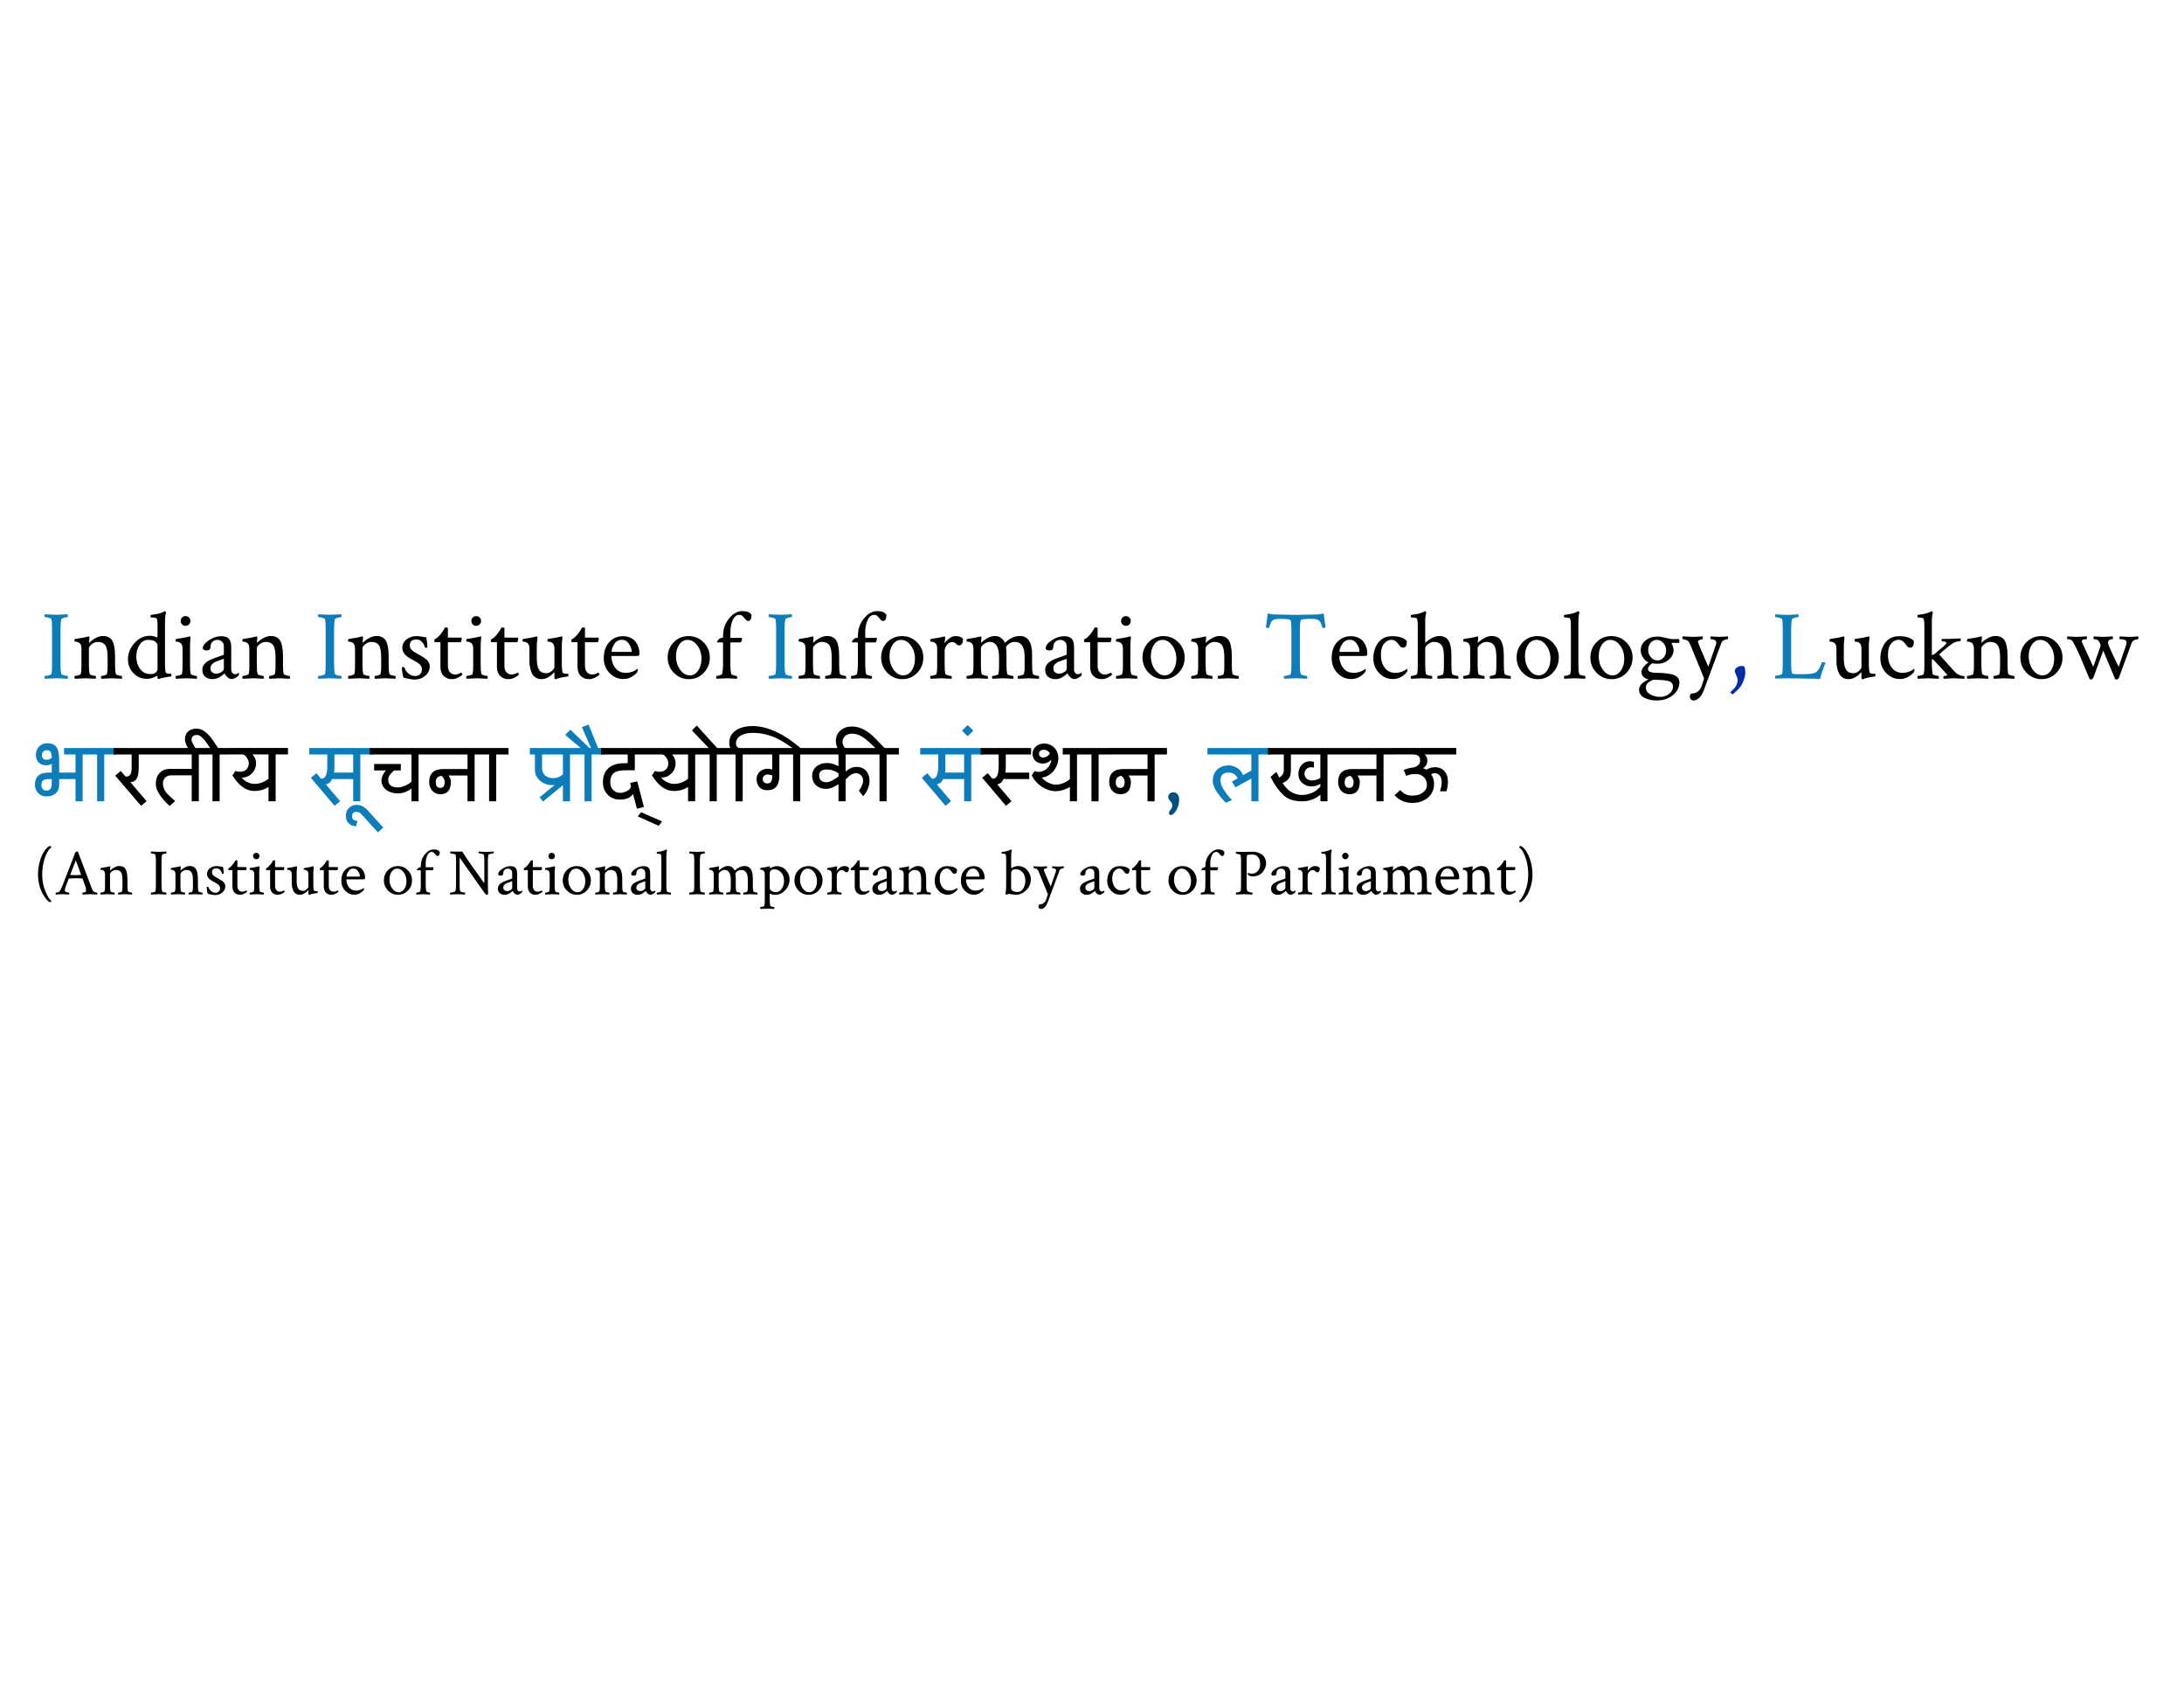 <svg version="1.1" viewBox="0.0 0.0 1056.0 816.0" fill="none" stroke="none" stroke-linecap="square" stroke-miterlimit="10" xmlns:xlink="http://www.w3.org/1999/xlink" xmlns="http://www.w3.org/2000/svg"><clipPath id="g55cca28b93_0_67.0"><path d="m0 0l1056.0 0l0 816.0l-1056.0 0l0 -816.0z" clip-rule="nonzero"/></clipPath><g clip-path="url(#g55cca28b93_0_67.0)"><path fill="#000000" fill-opacity="0.0" d="m0 0l1056.0 0l0 816.0l-1056.0 0z" fill-rule="evenodd"/><path fill="#000000" fill-opacity="0.0" d="m-30.831 324.882l931.37 0l0 83.118l-931.37 0z" fill-rule="evenodd"/><path fill="#0c7cba" d="m45.923 364.744l-5.969 0l0 22.656l-3.438 0l0 -10.75l-7.906 0l0 2.844q0 1.297 -0.438 2.328q-0.422 1.031 -1.234 1.75q-0.812 0.703 -1.984 1.094q-1.172 0.375 -2.625 0.375q-1.156 0 -2.141 -0.422q-0.984 -0.438 -1.719 -1.188q-0.734 -0.766 -1.156 -1.766q-0.422 -1.0 -0.422 -2.172q0 -5.969 6.531 -5.969l1.609 0l0 -4.234q-0.547 0.297 -1.156 0.5q-0.609 0.203 -1.516 0.203q-1.156 0 -2.078 -0.359q-0.906 -0.375 -1.578 -1.031q-0.656 -0.656 -1.016 -1.578q-0.344 -0.922 -0.344 -2.016q0 -1.281 0.422 -2.328q0.422 -1.062 1.141 -1.797q0.734 -0.75 1.75 -1.156q1.016 -0.422 2.188 -0.422q1.531 0 2.625 0.438q1.094 0.422 1.781 1.406q0.703 0.969 1.031 2.562q0.328 1.578 0.328 3.875l0 5.938l7.906 0l0 -8.781l-5.547 0l0 -3.125l14.953 0l0 3.125zm-20.891 11.906l-1.609 0q-0.984 0 -1.625 0.172q-0.641 0.172 -1.047 0.516q-0.406 0.328 -0.578 0.875q-0.156 0.531 -0.156 1.281q0 0.562 0.156 1.062q0.172 0.5 0.469 0.875q0.312 0.375 0.734 0.609q0.438 0.219 0.953 0.219q2.703 0 2.703 -3.344l0 -2.266zm0 -10.266q-0.016 -1.859 -0.531 -2.766q-0.516 -0.922 -1.656 -0.922q-1.188 0 -1.859 0.562q-0.672 0.562 -0.672 1.734q0 2.328 2.047 2.328q0.469 0 0.812 -0.062q0.344 -0.062 0.641 -0.172q0.312 -0.125 0.594 -0.297q0.281 -0.172 0.625 -0.406zm17.078 -3.344l0 0zm14.234 1.703l-5.953 0l0 22.656l-3.438 0l0 -22.656l-2.453 0l0 -3.125l11.844 0l0 3.125zm-14.234 20.969l0 0zm6.312 -22.672l0 0z" fill-rule="nonzero"/><path fill="#000000" d="m75.103 364.744l-8.016 0l0 5.734q0 3.328 -0.531 4.906q-0.906 2.734 -3.547 2.734l7.875 9.219l-2.656 2.25l-12.531 -14.609l2.688 -2.234l2.125 2.5q0.156 0.188 0.625 0.188q2.516 0 2.516 -4.016l0 -6.672l-8.719 0l0 -3.125l20.172 0l0 3.125zm-10.75 20.969l0 0zm1.016 -22.672l0 0zm-1.016 0l0 0zm37.344 1.703l-5.562 0l0 22.656l-3.438 0l0 -12.562l-9.844 0q-1.859 0 -2.969 1.094q-1.109 1.094 -1.109 2.891q0 2.5 2.0 4.828q0.469 0.562 3.938 3.656l-2.703 2.328q-6.672 -6.047 -6.672 -10.578q0 -3.359 1.812 -5.344q1.828 -2.0 5.172 -2.0l10.375 0l0 -6.969l-19.016 0l0 -3.125l28.016 0l0 3.125zm-14.281 23.906l0 0zm0 -25.609l0 0zm7.0 0l0 0zm0 22.672l0 0zm1.492 -29.078l0 0zm16.219 8.109l-5.938 0l0 22.656l-3.438 0l0 -22.656l-2.469 0l0 -3.125l1.297 0q-3.969 -6.297 -6.266 -6.297q-2.703 0 -2.703 2.406q0 1.109 2.562 5.0l-2.625 1.625q-3.125 -4.5 -3.125 -6.859q0 -2.328 1.438 -3.75q1.5 -1.5 4.141 -1.5q3.125 0 6.266 3.5q1.422 1.578 4.156 5.875l6.703 0l0 3.125zm-16.219 20.969l0 0zm8.297 -26.578l0 0zm35.039 5.609l-5.969 0l0 22.656l-3.438 0l0 -6.953q-3.078 1.969 -6.797 1.969q-6.062 0 -10.656 -7.578q0.547 -0.844 1.438 -2.109q1.078 0.406 2.094 0.406q2.0 0 3.188 -1.109q1.188 -1.125 1.188 -3.047q0 -1.234 -0.953 -2.672q-1.031 -1.562 -2.172 -1.562l-6.453 0l0 -3.125l28.531 0l0 3.125zm-14.922 20.969l0 0zm0 -22.672l0 0zm5.516 13.438l0 -11.734l-7.766 0q1.734 1.781 1.734 4.281q0 2.828 -2.016 4.875q-2.0 2.031 -4.875 2.031q0.781 1.234 2.625 2.141q1.859 0.906 3.547 0.906q3.609 0 6.75 -2.5zm1.719 -13.438l0 0zm0 22.672l0 0z" fill-rule="nonzero"/><path fill="#0c7cba" d="m180.182 364.744l-5.969 0l0 22.656l-3.438 0l0 -10.75l-10.234 0q-0.75 2.094 -2.969 2.562l6.875 8.125l-2.656 2.25l-11.484 -13.562l2.688 -2.234l2.125 2.531q0.094 0.125 0.422 0.125q2.719 0 2.719 -6.172l0 -5.531l-8.719 0l0 -3.125l30.641 0l0 3.125zm-15.984 20.969l0 0zm0 -22.672l0 0zm6.578 10.484l0 -8.781l-9.078 0l0 5.531q0 2.062 -0.172 3.25l9.25 0zm1.719 -10.484l0 0zm0 22.672l0 0zm12.801 14.367l-2.562 2.344l-6.766 -7.484q-1.328 -1.469 -1.562 -1.656q-0.938 -0.797 -2.031 -0.797q-2.125 0 -2.125 2.141q0 2.172 2.547 2.172l-0.609 2.656q-1.812 0 -3.203 -1.094q-1.766 -1.406 -1.766 -4.047q0 -2.422 1.766 -3.922q1.5 -1.281 3.391 -1.281q3.016 0 5.516 2.781l7.406 8.188zm-12.797 -10.969l0 0z" fill-rule="nonzero"/><path fill="#000000" d="m208.338 364.744l-5.953 0l0 22.656l-3.438 0l0 -6.172q-3.109 2.344 -6.531 2.344q-3.438 0 -5.703 -1.75q-2.266 -1.766 -2.266 -4.5q0 -2.406 2.141 -4.844l-5.688 0l0 -3.125l12.906 0l0 3.125l-3.219 0q-2.891 2.359 -2.891 4.469q0 3.734 4.797 3.734q1.453 0 3.422 -0.859q1.891 -0.844 3.031 -1.922l0 -13.156l-20.188 0l0 -3.125l29.578 0l0 3.125zm-15.453 20.969l0 0zm0 -22.672l0 0zm7.781 0l0 0zm0 22.672l0 0zm34.789 -20.969l-5.969 0l0 22.656l-3.438 0l0 -12.484l-9.234 0q0.484 0.562 0.828 1.297q0.359 0.719 0.359 1.766q0 6.0 -5.047 6.0q-1.219 0 -2.234 -0.438q-1.0 -0.453 -1.719 -1.25q-0.703 -0.797 -1.094 -1.875q-0.391 -1.078 -0.391 -2.359q0 -6.266 6.891 -6.266l11.641 0l0 -7.047l-19.078 0l0 -3.125l28.484 0l0 3.125zm-24.766 13.453q0 2.719 2.266 2.719q2.047 0 2.047 -2.938q0 -0.5 -0.141 -0.938q-0.141 -0.438 -0.375 -0.812q-0.234 -0.375 -0.516 -0.656q-0.281 -0.297 -0.578 -0.5q-1.516 0.281 -2.109 1.031q-0.594 0.734 -0.594 2.094zm20.953 -15.156l0 0zm14.234 1.703l-5.953 0l0 22.656l-3.438 0l0 -22.656l-2.453 0l0 -3.125l11.844 0l0 3.125zm-14.234 20.969l0 0zm6.312 -22.672l0 0z" fill-rule="nonzero"/><path fill="#0c7cba" d="m281.589 364.744l-5.969 0l0 22.656l-3.438 0l0 -9.344q-2.281 1.531 -5.094 1.531q-3.344 0 -5.797 -2.016q-2.641 -2.125 -2.641 -5.406l0 -7.422l-2.469 0l0 -3.125l25.406 0l0 3.125zm-13.359 20.969l0 0zm0 -22.672l0 0zm3.953 11.312l0 -9.609l-10.094 0l0 6.562q0 2.422 1.734 3.766q1.484 1.141 3.641 1.141q2.609 0 4.719 -1.859zm1.719 -11.312l0 0zm0 22.672l0 0zm0.109 -7.609l-11.469 9.391l-1.625 -2.031l11.469 -9.391l1.625 2.031zm3.703 -15.062l0 0zm14.297 1.703l-5.953 0l0 22.656l-3.438 0l0 -22.656l-2.453 0l0 -3.125l0.578 0l-7.484 -6.328l2.531 -2.516l9.203 8.844l0.75 0l-4.359 -10.047l3.188 -1.297l4.594 11.344l2.844 0l0 3.125zm-14.297 20.969l0 0zm6.375 -26.578l0 0z" fill-rule="nonzero"/><path fill="#000000" d="m314.988 364.744l-8.047 0l0 7.656l-4.266 0q-3.734 0 -5.328 0.938q-2.281 1.312 -2.281 5.016q0 2.094 1.375 3.531q1.391 1.438 3.391 1.438q1.688 0 3.391 -0.938q1.844 -1.016 1.844 -2.25q0 -0.281 -0.359 -1.609l3.406 -0.797l3.234 12.391l-3.375 0.875l-1.891 -7.125q-1.828 2.703 -6.328 2.703q-3.594 0 -5.922 -2.375q-2.312 -2.391 -2.312 -6.0q0 -4.359 2.578 -6.75q2.656 -2.469 7.609 -2.469l1.797 0l0 -4.234l-12.906 0l0 -3.125l24.391 0l0 3.125zm-9.766 -1.703l0 0zm-3.094 0l0 0zm0 22.672l0 0zm7.016 2.938l0 0zm10.984 8.469l-1.609 2.125l-10.156 -4.547l1.609 -2.031l10.156 4.453zm21.969 -32.375l-5.969 0l0 22.656l-3.438 0l0 -6.953q-3.078 1.969 -6.797 1.969q-6.062 0 -10.656 -7.578q0.547 -0.844 1.438 -2.109q1.078 0.406 2.094 0.406q2.0 0 3.188 -1.109q1.188 -1.125 1.188 -3.047q0 -1.234 -0.953 -2.672q-1.031 -1.562 -2.172 -1.562l-6.453 0l0 -3.125l28.531 0l0 3.125zm-14.922 20.969l0 0zm0 -22.672l0 0zm5.516 13.438l0 -11.734l-7.766 0q1.734 1.781 1.734 4.281q0 2.828 -2.016 4.875q-2.0 2.031 -4.875 2.031q0.781 1.234 2.625 2.141q1.859 0.906 3.547 0.906q3.609 0 6.75 -2.5zm1.719 -13.438l0 0zm0 22.672l0 0zm3.812 -22.672l0 0zm14.297 1.703l-5.953 0l0 22.656l-3.438 0l0 -22.656l-2.453 0l0 -3.125l2.0 0l-8.109 -8.484l2.344 -2.359l9.844 10.844l5.766 0l0 3.125zm-14.297 20.969l0 0zm6.375 -26.578l0 0zm25.742 -2.5l0 0zm17.438 5.594l-1.812 1.438q-6.219 -4.672 -9.844 -6.438q-5.906 -2.922 -12.094 -2.922q-3.109 0 -5.281 1.016q-2.891 1.359 -2.891 4.172q0 1.484 1.391 2.125l7.781 0l0 3.125l-5.922 0l0 22.656l-3.438 0l0 -22.656l-4.562 0l0 -3.125l2.016 0q-0.516 -1.078 -0.516 -2.484q0 -4.172 3.688 -6.344q3.031 -1.781 7.5 -1.781q11.016 0 23.984 11.219zm-17.438 23.484l0 0zm22.578 -20.969l-5.984 0l0 22.656l-3.438 0l0 -22.656l-6.672 0l0 10.266q0 3.5 -1.422 5.266q-1.422 1.766 -4.547 1.766q-1.141 0 -2.078 -0.391q-0.922 -0.391 -1.594 -1.094q-0.656 -0.719 -1.016 -1.719q-0.359 -1.016 -0.359 -2.266q0 -1.031 0.406 -1.922q0.406 -0.906 1.125 -1.562q0.734 -0.672 1.688 -1.047q0.969 -0.391 2.094 -0.391q0.562 0 1.125 0.094q0.562 0.094 1.141 0.25l0 -7.25l-9.734 0l0 -3.125l29.266 0l0 3.125zm-19.531 10.109q-0.547 -0.188 -1.094 -0.297q-0.547 -0.125 -1.172 -0.125q-0.469 0 -0.906 0.172q-0.422 0.172 -0.75 0.469q-0.328 0.297 -0.516 0.688q-0.172 0.391 -0.172 0.812q0 0.469 0.156 0.875q0.172 0.406 0.453 0.703q0.297 0.281 0.672 0.453q0.391 0.156 0.797 0.156q0.688 0 1.156 -0.172q0.484 -0.172 0.781 -0.625q0.312 -0.453 0.453 -1.203q0.141 -0.75 0.141 -1.906zm50.812 -13.234l0 3.125l-15.328 0l0 8.297q0.719 -0.625 1.359 -1.047q0.656 -0.438 1.281 -0.703q0.641 -0.281 1.297 -0.391q0.656 -0.125 1.391 -0.125q1.422 0 2.578 0.484q1.172 0.469 1.969 1.359q0.812 0.875 1.25 2.125q0.438 1.234 0.438 2.75q0 1.031 -0.25 2.062q-0.234 1.031 -0.656 2.0q-0.422 0.953 -0.984 1.812q-0.547 0.859 -1.156 1.531l-2.125 -2.641q0.359 -0.391 0.734 -0.984q0.375 -0.594 0.656 -1.25q0.297 -0.656 0.484 -1.328q0.188 -0.688 0.188 -1.266q0 -0.984 -0.359 -1.672q-0.344 -0.703 -0.859 -1.125q-0.516 -0.438 -1.094 -0.625q-0.578 -0.188 -1.031 -0.188q-0.797 0 -1.438 0.234q-0.641 0.219 -1.25 0.625q-0.594 0.391 -1.188 0.953q-0.578 0.547 -1.234 1.219l0 10.547l-3.438 0l0 -8.297q-0.469 0.328 -1.141 0.734q-0.656 0.391 -1.438 0.734q-0.766 0.344 -1.625 0.578q-0.859 0.219 -1.719 0.219q-1.906 0 -3.219 -0.578q-1.297 -0.594 -2.094 -1.516q-0.797 -0.922 -1.156 -2.031q-0.344 -1.109 -0.344 -2.172q0 -1.359 0.516 -2.484q0.516 -1.141 1.453 -1.953q0.938 -0.828 2.25 -1.281q1.312 -0.469 2.875 -0.469q1.047 0 1.906 0.172q0.875 0.172 1.578 0.406q0.703 0.234 1.234 0.5q0.547 0.25 0.922 0.406l0 -5.625l-13.938 0l0 -3.125l32.703 0zm-18.766 12.203q-0.359 -0.188 -0.875 -0.5q-0.516 -0.312 -1.219 -0.594q-0.703 -0.297 -1.578 -0.5q-0.875 -0.203 -1.969 -0.203q-3.719 0 -3.719 2.828q0 1.641 0.938 2.5q0.953 0.844 2.5 0.844q0.766 0 1.609 -0.312q0.859 -0.312 1.641 -0.75q0.797 -0.438 1.5 -0.938q0.703 -0.5 1.172 -0.844l0 -1.531zm7.82 -17.188l0 0zm21.375 8.109l-5.938 0l0 22.656l-3.438 0l0 -22.656l-2.469 0l0 -3.125l0.484 0q-1.672 -1.547 -3.328 -3.109q-2.016 -1.797 -3.656 -2.672q-2.141 -1.141 -4.328 -1.141q-1.984 0 -3.25 1.062q-1.328 1.109 -1.328 3.047q0 1.891 1.922 3.531l-1.922 2.25q-3.234 -2.781 -3.234 -6.328q0 -3.219 2.344 -5.203q2.188 -1.828 5.484 -1.828q4.391 0 8.781 3.5q1.953 1.531 6.891 6.891l6.984 0l0 3.125zm-21.375 20.969l0 0zm13.453 -26.578l0 0z" fill-rule="nonzero"/><path fill="#0c7cba" d="m475.575 364.744l-5.969 0l0 22.656l-3.438 0l0 -10.75l-10.234 0q-0.75 2.094 -2.969 2.562l6.875 8.125l-2.656 2.25l-11.484 -13.562l2.688 -2.234l2.125 2.531q0.094 0.125 0.422 0.125q2.719 0 2.719 -6.172l0 -5.531l-8.719 0l0 -3.125l30.641 0l0 3.125zm-15.984 20.969l0 0zm0 -22.672l0 0zm6.578 10.484l0 -8.781l-9.078 0l0 5.531q0 2.062 -0.172 3.25l9.25 0zm1.719 -10.484l0 0zm0 22.672l0 0zm2.719 -32.469l-2.719 2.703l-2.734 -2.703l2.734 -2.719l2.719 2.719zm-2.719 9.797l0 0z" fill-rule="nonzero"/><path fill="#000000" d="m497.638 376.65l-12.484 0q-0.75 2.094 -2.969 2.562l6.875 8.125l-2.656 2.25l-11.484 -13.562l2.688 -2.234l2.125 2.531q0.094 0.125 0.422 0.125q2.719 0 2.719 -6.172l0 -5.531l-8.719 0l0 -3.125l24.391 0l0 3.125l-12.234 0l0 5.531q0 2.062 -0.172 3.25l11.5 0l0 3.125zm29.063 -11.906l-5.953 0l0 22.656l-3.438 0l0 -7.0q-0.766 0.516 -1.656 0.906q-0.891 0.391 -1.797 0.672q-0.906 0.266 -1.797 0.406q-0.891 0.125 -1.641 0.125q-1.625 0 -3.359 -0.562q-1.719 -0.562 -3.297 -1.578q-1.578 -1.031 -2.875 -2.453q-1.281 -1.422 -2.016 -3.109l1.391 -2.062q0.891 0.453 1.734 0.453q1.266 0 2.359 -0.453q1.109 -0.469 1.953 -1.266q0.844 -0.797 1.375 -1.875q0.547 -1.094 0.672 -2.328q-0.344 0.359 -0.781 0.688q-0.422 0.328 -0.938 0.594q-0.516 0.266 -1.109 0.422q-0.578 0.156 -1.25 0.156q-1.234 0 -2.172 -0.359q-0.938 -0.375 -1.578 -1.016q-0.625 -0.641 -0.953 -1.5q-0.328 -0.859 -0.328 -1.828q0 -1.062 0.422 -1.953q0.438 -0.906 1.188 -1.578q0.75 -0.672 1.766 -1.047q1.016 -0.391 2.188 -0.391q1.484 0 2.734 0.531q1.266 0.516 2.188 1.438q0.938 0.922 1.453 2.219q0.531 1.281 0.531 2.828q0 1.719 -0.641 3.375q-0.641 1.641 -1.75 2.953q-1.094 1.312 -2.562 2.156q-1.453 0.828 -3.062 0.938q0.406 0.625 1.203 1.234q0.797 0.609 1.75 1.109q0.969 0.5 1.953 0.812q1.0 0.312 1.812 0.312q0.859 0 1.766 -0.188q0.922 -0.203 1.812 -0.547q0.906 -0.344 1.75 -0.828q0.844 -0.484 1.562 -1.078l0 -11.984l-3.453 0l0 -3.125l12.844 0l0 3.125zm-19.016 -0.594q-0.5 -0.719 -1.234 -1.188q-0.719 -0.469 -1.609 -0.469q-2.453 0 -2.453 1.938q0 0.469 0.172 0.812q0.172 0.344 0.438 0.562q0.281 0.219 0.609 0.344q0.328 0.109 0.609 0.109q0.422 0 0.891 -0.109q0.484 -0.125 0.953 -0.375q0.469 -0.25 0.891 -0.641q0.438 -0.406 0.734 -0.984zm15.211 -1.109l0 0zm14.234 1.703l-5.953 0l0 22.656l-3.438 0l0 -22.656l-2.453 0l0 -3.125l11.844 0l0 3.125zm-14.234 20.969l0 0zm6.312 -22.672l0 0zm35.039 1.703l-5.969 0l0 22.656l-3.438 0l0 -12.484l-9.234 0q0.484 0.562 0.828 1.297q0.359 0.719 0.359 1.766q0 6.0 -5.047 6.0q-1.219 0 -2.234 -0.438q-1.0 -0.453 -1.719 -1.25q-0.703 -0.797 -1.094 -1.875q-0.391 -1.078 -0.391 -2.359q0 -6.266 6.891 -6.266l11.641 0l0 -7.047l-19.078 0l0 -3.125l28.484 0l0 3.125zm-24.766 13.453q0 2.719 2.266 2.719q2.047 0 2.047 -2.938q0 -0.5 -0.141 -0.938q-0.141 -0.438 -0.375 -0.812q-0.234 -0.375 -0.516 -0.656q-0.281 -0.297 -0.578 -0.5q-1.516 0.281 -2.109 1.031q-0.594 0.734 -0.594 2.094z" fill-rule="nonzero"/><path fill="#00517c" d="m566.106 394.041q-0.438 0 -0.656 -0.266q-0.219 -0.25 -0.219 -0.609q0 -0.688 0.375 -1.203q0.391 -0.516 0.797 -1.125q0.422 -0.594 0.422 -1.484q0 -0.672 -0.297 -1.156q-0.297 -0.484 -0.688 -0.859q-0.375 -0.375 -0.672 -0.828q-0.297 -0.469 -0.297 -1.156q0 -1.031 0.672 -1.672q0.688 -0.641 1.766 -0.641q1.328 0 2.078 0.984q0.766 0.969 0.766 2.656q0 1.203 -0.344 2.484q-0.344 1.281 -0.969 2.391q-0.609 1.125 -1.328 1.797q-0.719 0.688 -1.406 0.688z" fill-rule="nonzero"/><path fill="#0c7cba" d="m614.466 364.744l-5.969 0l0 22.656l-3.438 0l0 -11.016l-7.703 4.25l-1.703 -2.734l2.766 -1.609q-1.281 -2.797 -4.375 -2.797q-3.938 0 -3.938 3.844q0 3.438 5.547 9.469l-2.969 1.312q-2.875 -3.109 -4.078 -4.859q-2.188 -3.188 -2.188 -5.781q0 -3.5 2.234 -5.531q2.094 -1.906 5.391 -1.906q2.25 0 4.219 1.281q2.062 1.344 2.734 3.453l4.062 -2.219l0 -7.812l-21.234 0l0 -3.125l30.641 0l0 3.125zm-15.984 20.969l0 0zm0 -22.672l0 0zm8.297 0l0 0zm0 22.672l0 0z" fill-rule="nonzero"/><path fill="#000000" d="m647.825 364.744l-5.969 0l0 22.656l-3.406 0l0 -3.203q-3.938 3.203 -8.781 3.203q-6.25 0 -9.219 -3.125q-3.797 -3.672 -6.094 -8.734l2.781 -2.344l1.438 2.75q2.156 -1.438 2.156 -3.453l0 -7.75l-7.688 0l0 -3.125l34.781 0l0 3.125zm-9.406 15.562l0 -1.359q-2.109 1.25 -4.172 1.25q-2.703 0 -4.516 -1.594q-1.938 -1.672 -1.938 -4.453q0 -2.516 1.531 -4.266q1.625 -1.875 4.219 -1.875q0.719 0 1.75 0.328l0 2.812q-0.562 -0.234 -1.266 -0.234q-1.5 0 -2.406 0.891q-0.891 0.891 -0.891 2.391q0 1.391 1.109 2.281q1.062 0.844 2.469 0.844q2.156 0 4.109 -1.266l0 -11.312l-14.25 0l0 6.984q0 2.562 -0.453 3.625q-0.797 2.047 -3.578 3.25q2.188 3.203 4.422 4.422q2.406 1.312 5.109 1.312q5.391 -0.203 8.75 -4.031zm36.516 -15.562l-5.969 0l0 22.656l-3.438 0l0 -12.484l-9.234 0q0.484 0.562 0.828 1.297q0.359 0.719 0.359 1.766q0 6.0 -5.047 6.0q-1.219 0 -2.234 -0.438q-1.0 -0.453 -1.719 -1.25q-0.703 -0.797 -1.094 -1.875q-0.391 -1.078 -0.391 -2.359q0 -6.266 6.891 -6.266l11.641 0l0 -7.047l-19.078 0l0 -3.125l28.484 0l0 3.125zm-24.766 13.453q0 2.719 2.266 2.719q2.047 0 2.047 -2.938q0 -0.5 -0.141 -0.938q-0.141 -0.438 -0.375 -0.812q-0.234 -0.375 -0.516 -0.656q-0.281 -0.297 -0.578 -0.5q-1.516 0.281 -2.109 1.031q-0.594 0.734 -0.594 2.094zm53.984 -13.453l-15.422 0q0.75 0.484 1.062 1.203q0.328 0.703 0.328 1.859q0 1.453 -0.688 2.297q-0.672 0.844 -1.344 1.297q0.531 0.125 0.875 0.312q0.344 0.172 0.734 0.406q0.828 -0.516 1.875 -0.859q1.047 -0.359 2.109 -0.359q1.422 0 2.609 0.453q1.188 0.438 2.031 1.328q0.844 0.891 1.312 2.219q0.469 1.312 0.469 3.031q0 2.312 -0.719 4.625l-3.094 0q0.312 -1.016 0.547 -2.172q0.234 -1.172 0.234 -2.453q0 -1.203 -0.344 -1.984q-0.344 -0.797 -0.828 -1.266q-0.469 -0.469 -1.0 -0.656q-0.516 -0.188 -0.875 -0.188q-0.734 0 -1.234 0.141q-0.5 0.141 -0.828 0.328q0.625 0.906 1.031 2.078q0.406 1.172 0.406 2.656q0 2.031 -0.797 3.719q-0.797 1.672 -2.203 2.891q-1.406 1.203 -3.312 1.859q-1.906 0.672 -4.109 0.672q-5.344 0 -8.703 -3.75l2.781 -2.484q2.25 2.703 5.734 2.703q1.547 0 2.859 -0.359q1.312 -0.375 2.25 -1.047q0.953 -0.688 1.484 -1.656q0.547 -0.984 0.547 -2.203q0 -1.125 -0.406 -2.078q-0.406 -0.969 -1.109 -1.641q-0.703 -0.672 -1.641 -1.047q-0.938 -0.391 -2.0 -0.391q-1.703 0 -2.516 0.141q-0.812 0.141 -2.328 0.75l-1.219 -2.859q0.406 -0.172 0.906 -0.359q0.5 -0.203 1.125 -0.375q0.641 -0.188 1.469 -0.328q0.844 -0.141 1.703 -0.25q1.047 -0.359 1.891 -1.094q0.844 -0.734 0.844 -2.141q0 -1.719 -0.938 -2.344q-0.922 -0.625 -2.766 -0.625l-9.391 0l0 -3.125l30.594 0l0 3.125z" fill-rule="nonzero"/><path fill="#000000" fill-opacity="0.0" d="m0 272.929l1056.0 0l0 69.858l-1056.0 0z" fill-rule="evenodd"/><path fill="#0c7cba" d="m25.172 303.493q0 -2.906 -0.328 -4.172q-0.141 -0.375 -1.344 -0.672q-1.188 -0.312 -1.797 -0.312q-0.188 0 -0.188 -0.609q0 -0.562 0.188 -0.75q5.391 0.234 5.625 0.234q0.75 0 5.438 -0.234q0.094 0.281 0.094 0.703q0 0.656 -0.188 0.656q-0.469 0 -1.688 0.328q-1.219 0.328 -1.312 0.656q-0.422 1.641 -0.422 4.359l0 17.812q0 2.719 0.422 4.359q0.094 0.328 1.312 0.641q1.219 0.297 1.688 0.297q0.188 0 0.188 0.703q0 0.375 -0.094 0.656q-4.688 -0.234 -5.438 -0.234q-0.234 0 -5.625 0.234q-0.188 -0.188 -0.188 -0.703q0 -0.656 0.188 -0.656q0.609 0 1.797 -0.281q1.203 -0.281 1.344 -0.656q0.328 -1.266 0.328 -4.172l0 -18.188z" fill-rule="nonzero"/><path fill="#000000" d="m49.734 307.478q3.281 0 4.594 2.344q1.312 2.344 1.312 7.594l0 4.266q0 2.719 0.375 4.172q0.094 0.328 1.219 0.641q1.125 0.297 1.594 0.297q0.141 0 0.188 0.562q0.047 0.562 -0.047 0.797q-4.688 -0.234 -5.016 -0.234q-0.094 0 -4.922 0.234q-0.188 -0.188 -0.188 -0.766q0 -0.594 0.188 -0.594q0.562 0 1.562 -0.297q1.016 -0.312 1.109 -0.641q0.328 -1.359 0.328 -3.281l0 -4.688q0 -4.359 -1.125 -5.953q-1.125 -1.594 -3.656 -1.594q-1.5 0 -2.891 1.109q-1.375 1.094 -1.375 1.984l0 8.25q0 2.719 0.375 4.172q0.094 0.328 1.219 0.641q1.125 0.297 1.594 0.297q0.141 0 0.188 0.562q0.047 0.562 -0.047 0.797q-4.688 -0.234 -5.016 -0.234q-0.281 0 -5.109 0.234q-0.188 -0.188 -0.188 -0.766q0 -0.594 0.188 -0.594q0.562 0 1.656 -0.297q1.109 -0.312 1.203 -0.641q0.328 -1.359 0.328 -3.281l0 -8.859q0 -1.828 -0.656 -2.531q-0.469 -0.562 -1.156 -0.766q-0.672 -0.219 -1.125 -0.219q-0.438 0 -0.438 -0.094q0 -1.125 0.281 -1.172q4.969 -0.75 6.469 -1.219q0.047 0 0.141 -0.016q0.094 -0.031 0.094 -0.031q0.188 0 0.234 0.406q0.047 0.391 0 0.578q-0.188 1.312 -0.188 1.875q0 0.188 0.094 0.188q0.047 0 0.141 -0.094q1.078 -1.125 2.922 -2.125q1.859 -1.016 3.547 -1.016zm21.984 1.875q-2.719 0 -4.266 2.438q-1.547 2.438 -1.547 5.672q0 3.422 1.828 5.938q1.828 2.5 5.062 2.5q1.594 0 2.484 -0.719q0.891 -0.734 0.891 -1.953l0 -11.156q0 -0.984 -1.062 -1.844q-1.047 -0.875 -3.391 -0.875zm0.609 -1.969q2.016 0 3.516 0.797q0.328 0 0.328 -0.844l0 -5.062q0 -1.594 -0.281 -3.0q-0.234 -0.75 -2.391 -0.75l-0.422 0q-0.281 0 -0.281 -0.516q0 -0.75 0.281 -0.75q1.406 -0.141 2.594 -0.375q1.203 -0.234 1.875 -0.469q0.688 -0.234 1.156 -0.438q0.469 -0.219 0.703 -0.359l0.188 -0.141l0.094 0q0.188 0 0.375 0.266q0.188 0.25 0.234 0.484q-0.516 1.5 -0.516 4.078l0 21.094q0 2.25 0.281 3.562q0.094 0.328 0.516 0.516q0.422 0.188 0.859 0.234q0.453 0.047 0.875 0.047l0.422 0.047q0.141 0.047 0.141 0.562q0 0.703 -0.281 0.703q-0.703 0.047 -1.578 0.188q-0.859 0.141 -1.641 0.312q-0.766 0.156 -1.422 0.328q-0.656 0.156 -1.078 0.297l-0.422 0.094q-0.281 0 -0.281 -0.797l0 -0.562q0 -0.281 -0.188 -0.188q-2.625 1.453 -4.969 1.453q-3.891 0 -6.516 -2.766q-2.625 -2.766 -2.625 -6.609q0 -4.547 3.203 -7.984q3.219 -3.453 7.25 -3.453zm15.719 -5.5q-0.672 -0.688 -0.672 -1.672q0 -0.984 0.672 -1.656q0.688 -0.688 1.672 -0.688q0.984 0 1.656 0.688q0.688 0.672 0.688 1.656q0 0.984 -0.688 1.672q-0.672 0.672 -1.656 0.672q-0.984 0 -1.672 -0.672zm3.828 19.797q0 2.719 0.375 4.172q0.094 0.328 1.219 0.641q1.125 0.297 1.594 0.297q0.141 0 0.188 0.562q0.047 0.562 -0.047 0.797q-4.688 -0.234 -5.016 -0.234q-0.328 0 -5.109 0.234q-0.188 -0.188 -0.188 -0.766q0 -0.594 0.188 -0.594q0.562 0 1.656 -0.297q1.109 -0.312 1.203 -0.641q0.328 -1.359 0.328 -3.281l0 -8.859q0 -1.828 -0.656 -2.531q-0.469 -0.562 -1.156 -0.766q-0.672 -0.219 -1.125 -0.219q-0.438 0 -0.438 -0.094q0 -1.125 0.281 -1.172q4.969 -0.75 6.469 -1.219l0.094 -0.047q0.094 0 0.141 0q0.188 0 0.234 0.406q0.047 0.391 0 0.578q-0.234 1.875 -0.234 3.375l0 9.656zm10.688 3.312q0.797 0.672 2.062 0.672q1.266 0 2.438 -0.766q1.172 -0.781 1.172 -1.578l0 -4.828q-0.375 0.188 -1.828 0.656q-1.453 0.469 -2.281 0.828q-0.812 0.344 -1.594 1.172q-0.766 0.812 -0.766 1.891q0 1.266 0.797 1.953zm4.406 -17.422q2.578 0 3.703 1.25q1.125 1.234 1.125 4.0l0 10.828q0 0.984 0.516 1.641q0.516 0.656 1.406 0.656q0.656 0 1.641 -0.656q0.188 0 0.188 0.375q0 0.609 -0.234 0.984q-1.922 1.641 -3.281 1.641q-1.078 0 -2.062 -0.891q-0.984 -0.891 -1.359 -1.875q-0.047 0 -0.359 0.312q-0.297 0.297 -0.812 0.703q-0.516 0.391 -1.203 0.812q-0.672 0.422 -1.594 0.703q-0.906 0.281 -1.844 0.281q-2.156 0 -3.562 -1.141q-1.406 -1.156 -1.406 -3.453q0 -1.031 0.516 -1.938q0.516 -0.922 1.219 -1.5q0.703 -0.594 1.922 -1.203q1.219 -0.609 2.078 -0.906q0.875 -0.312 2.281 -0.781q1.406 -0.469 1.969 -0.703q0.422 -0.141 0.422 -0.703l0 -3.516q0 -1.5 -0.938 -2.312q-0.938 -0.828 -2.25 -0.828q-1.406 0 -2.344 0.969q-0.938 0.953 -0.938 2.5q0 1.641 -1.922 1.641q-1.312 0 -1.828 -0.891q0 -2.016 2.953 -4.0q2.953 -2.0 6.0 -2.0zm23.953 -0.094q3.281 0 4.594 2.344q1.312 2.344 1.312 7.594l0 4.266q0 2.719 0.375 4.172q0.094 0.328 1.219 0.641q1.125 0.297 1.594 0.297q0.141 0 0.188 0.562q0.047 0.562 -0.047 0.797q-4.688 -0.234 -5.016 -0.234q-0.094 0 -4.922 0.234q-0.188 -0.188 -0.188 -0.766q0 -0.594 0.188 -0.594q0.562 0 1.562 -0.297q1.016 -0.312 1.109 -0.641q0.328 -1.359 0.328 -3.281l0 -4.688q0 -4.359 -1.125 -5.953q-1.125 -1.594 -3.656 -1.594q-1.5 0 -2.891 1.109q-1.375 1.094 -1.375 1.984l0 8.25q0 2.719 0.375 4.172q0.094 0.328 1.219 0.641q1.125 0.297 1.594 0.297q0.141 0 0.188 0.562q0.047 0.562 -0.047 0.797q-4.688 -0.234 -5.016 -0.234q-0.281 0 -5.109 0.234q-0.188 -0.188 -0.188 -0.766q0 -0.594 0.188 -0.594q0.562 0 1.656 -0.297q1.109 -0.312 1.203 -0.641q0.328 -1.359 0.328 -3.281l0 -8.859q0 -1.828 -0.656 -2.531q-0.469 -0.562 -1.156 -0.766q-0.672 -0.219 -1.125 -0.219q-0.438 0 -0.438 -0.094q0 -1.125 0.281 -1.172q4.969 -0.75 6.469 -1.219q0.047 0 0.141 -0.016q0.094 -0.031 0.094 -0.031q0.188 0 0.234 0.406q0.047 0.391 0 0.578q-0.188 1.312 -0.188 1.875q0 0.188 0.094 0.188q0.047 0 0.141 -0.094q1.078 -1.125 2.922 -2.125q1.859 -1.016 3.547 -1.016z" fill-rule="nonzero"/><path fill="#0c7cba" d="m157.453 303.493q0 -2.906 -0.328 -4.172q-0.141 -0.375 -1.344 -0.672q-1.188 -0.312 -1.797 -0.312q-0.188 0 -0.188 -0.609q0 -0.562 0.188 -0.75q5.391 0.234 5.625 0.234q0.75 0 5.438 -0.234q0.094 0.281 0.094 0.703q0 0.656 -0.188 0.656q-0.469 0 -1.688 0.328q-1.219 0.328 -1.312 0.656q-0.422 1.641 -0.422 4.359l0 17.812q0 2.719 0.422 4.359q0.094 0.328 1.312 0.641q1.219 0.297 1.688 0.297q0.188 0 0.188 0.703q0 0.375 -0.094 0.656q-4.688 -0.234 -5.438 -0.234q-0.234 0 -5.625 0.234q-0.188 -0.188 -0.188 -0.703q0 -0.656 0.188 -0.656q0.609 0 1.797 -0.281q1.203 -0.281 1.344 -0.656q0.328 -1.266 0.328 -4.172l0 -18.188z" fill-rule="nonzero"/><path fill="#000000" d="m182.016 307.478q3.281 0 4.594 2.344q1.312 2.344 1.312 7.594l0 4.266q0 2.719 0.375 4.172q0.094 0.328 1.219 0.641q1.125 0.297 1.594 0.297q0.141 0 0.188 0.562q0.047 0.562 -0.047 0.797q-4.688 -0.234 -5.016 -0.234q-0.094 0 -4.922 0.234q-0.188 -0.188 -0.188 -0.766q0 -0.594 0.188 -0.594q0.562 0 1.562 -0.297q1.016 -0.312 1.109 -0.641q0.328 -1.359 0.328 -3.281l0 -4.688q0 -4.359 -1.125 -5.953q-1.125 -1.594 -3.656 -1.594q-1.5 0 -2.891 1.109q-1.375 1.094 -1.375 1.984l0 8.25q0 2.719 0.375 4.172q0.094 0.328 1.219 0.641q1.125 0.297 1.594 0.297q0.141 0 0.188 0.562q0.047 0.562 -0.047 0.797q-4.688 -0.234 -5.016 -0.234q-0.281 0 -5.109 0.234q-0.188 -0.188 -0.188 -0.766q0 -0.594 0.188 -0.594q0.562 0 1.656 -0.297q1.109 -0.312 1.203 -0.641q0.328 -1.359 0.328 -3.281l0 -8.859q0 -1.828 -0.656 -2.531q-0.469 -0.562 -1.156 -0.766q-0.672 -0.219 -1.125 -0.219q-0.438 0 -0.438 -0.094q0 -1.125 0.281 -1.172q4.969 -0.75 6.469 -1.219q0.047 0 0.141 -0.016q0.094 -0.031 0.094 -0.031q0.188 0 0.234 0.406q0.047 0.391 0 0.578q-0.188 1.312 -0.188 1.875q0 0.188 0.094 0.188q0.047 0 0.141 -0.094q1.078 -1.125 2.922 -2.125q1.859 -1.016 3.547 -1.016zm19.312 0.047q1.031 0 2.594 0.266q1.578 0.25 2.188 0.344q0.469 2.156 0.562 4.781q0 0.234 -0.609 0.234q-0.656 0 -0.703 -0.328q-0.234 -1.312 -1.344 -2.484q-1.094 -1.172 -2.5 -1.172q-3.375 0 -3.375 2.766q0 0.703 0.188 1.25q0.188 0.531 0.719 1.031q0.547 0.484 0.828 0.703q0.281 0.203 1.234 0.75q0.969 0.531 1.203 0.672q0.188 0.094 1.094 0.641q0.922 0.531 1.297 0.766q0.375 0.234 1.094 0.797q0.734 0.562 1.062 1.016q0.328 0.438 0.625 1.125q0.312 0.672 0.312 1.375q0 2.766 -2.156 4.625q-2.156 1.844 -5.062 1.844q-0.984 0 -1.812 -0.125q-0.812 -0.109 -1.938 -0.391q-1.125 -0.281 -1.734 -0.375q-0.281 -0.75 -0.547 -2.344q-0.25 -1.594 -0.25 -2.531q0.375 -0.281 0.562 -0.281q0.703 0 0.75 0.281q0.281 1.406 1.75 2.75q1.484 1.328 3.219 1.328q1.5 0 2.453 -0.812q0.969 -0.828 0.969 -2.375q0 -0.797 -0.312 -1.469q-0.297 -0.688 -0.984 -1.219q-0.672 -0.547 -1.266 -0.891q-0.578 -0.359 -1.656 -0.922q-1.078 -0.562 -1.594 -0.891q-3.656 -2.109 -3.656 -5.016q0 -2.531 2.031 -4.125q2.047 -1.594 4.766 -1.594zm11.625 2.953l-2.719 0q-0.234 0 -0.234 -0.984q0 -0.281 0.047 -0.328q1.359 -0.609 2.953 -2.484q0.516 -0.609 1.0 -1.375q0.5 -0.781 0.828 -1.344q0.328 -0.562 0.328 -0.609q1.406 0 1.406 0.234l0 4.641q1.219 0 3.703 0.031q2.484 0.016 2.625 0.016q0.375 0 0.375 0.422q0 0.844 -0.469 1.781l-6.234 0l0 11.484q0 1.875 0.953 3.0q0.969 1.125 2.516 1.125q1.406 0 2.906 -0.891q0.141 -0.094 0.422 0.406q0.281 0.484 0.234 0.531q-0.703 0.75 -2.156 1.484q-1.453 0.719 -3.0 0.719q-2.344 0 -3.922 -1.547q-1.562 -1.547 -1.562 -4.406l0 -11.906zm15.625 -8.594q-0.672 -0.688 -0.672 -1.672q0 -0.984 0.672 -1.656q0.688 -0.688 1.672 -0.688q0.984 0 1.656 0.688q0.688 0.672 0.688 1.656q0 0.984 -0.688 1.672q-0.672 0.672 -1.656 0.672q-0.984 0 -1.672 -0.672zm3.828 19.797q0 2.719 0.375 4.172q0.094 0.328 1.219 0.641q1.125 0.297 1.594 0.297q0.141 0 0.188 0.562q0.047 0.562 -0.047 0.797q-4.688 -0.234 -5.016 -0.234q-0.328 0 -5.109 0.234q-0.188 -0.188 -0.188 -0.766q0 -0.594 0.188 -0.594q0.562 0 1.656 -0.297q1.109 -0.312 1.203 -0.641q0.328 -1.359 0.328 -3.281l0 -8.859q0 -1.828 -0.656 -2.531q-0.469 -0.562 -1.156 -0.766q-0.672 -0.219 -1.125 -0.219q-0.438 0 -0.438 -0.094q0 -1.125 0.281 -1.172q4.969 -0.75 6.469 -1.219l0.094 -0.047q0.094 0 0.141 0q0.188 0 0.234 0.406q0.047 0.391 0 0.578q-0.234 1.875 -0.234 3.375l0 9.656zm7.875 -11.203l-2.719 0q-0.234 0 -0.234 -0.984q0 -0.281 0.047 -0.328q1.359 -0.609 2.953 -2.484q0.516 -0.609 1.0 -1.375q0.5 -0.781 0.828 -1.344q0.328 -0.562 0.328 -0.609q1.406 0 1.406 0.234l0 4.641q1.219 0 3.703 0.031q2.484 0.016 2.625 0.016q0.375 0 0.375 0.422q0 0.844 -0.469 1.781l-6.234 0l0 11.484q0 1.875 0.953 3.0q0.969 1.125 2.516 1.125q1.406 0 2.906 -0.891q0.141 -0.094 0.422 0.406q0.281 0.484 0.234 0.531q-0.703 0.75 -2.156 1.484q-1.453 0.719 -3.0 0.719q-2.344 0 -3.922 -1.547q-1.562 -1.547 -1.562 -4.406l0 -11.906zm31.359 1.547l0 9.375q0 2.016 0.328 3.562q0.094 0.328 0.516 0.516q0.422 0.188 0.891 0.234q0.469 0.047 0.938 0.047l0.422 0.047q0.141 0.047 0.141 0.516q0 0.141 -0.125 0.453q-0.109 0.297 -0.25 0.297q-0.703 0.047 -1.578 0.188q-0.859 0.141 -1.609 0.328q-0.75 0.188 -1.406 0.375q-0.656 0.188 -1.031 0.328l-0.422 0.094q-0.375 0 -0.375 -0.75l0 -2.391l-0.094 -0.234q-3.094 3.328 -6.141 3.328q-1.734 0 -2.984 -0.859q-1.234 -0.875 -1.828 -2.297q-0.578 -1.438 -0.812 -2.766q-0.234 -1.344 -0.234 -2.797l0 -5.906q0 -1.828 -0.656 -2.531q-0.469 -0.562 -1.156 -0.766q-0.672 -0.219 -1.125 -0.219q-0.438 0 -0.438 -0.094q0 -1.125 0.281 -1.172q4.969 -0.75 6.469 -1.219q0.047 0 0.141 -0.016q0.094 -0.031 0.094 -0.031q0.188 0 0.234 0.406q0.047 0.391 0 0.578q-0.281 2.25 -0.281 3.469l0 6.328q0 3.609 1.078 5.328q1.078 1.703 3.516 1.703q1.406 0 2.672 -1.094q1.266 -1.109 1.266 -1.906l0 -8.766q0 -1.828 -0.656 -2.531q-0.469 -0.562 -1.156 -0.766q-0.672 -0.219 -1.125 -0.219q-0.438 0 -0.438 -0.094q0 -1.125 0.281 -1.172q4.969 -0.75 6.469 -1.219q0.047 0 0.141 -0.016q0.094 -0.031 0.094 -0.031q0.188 0 0.234 0.406q0.047 0.391 0 0.578q-0.281 2.25 -0.281 3.375zm7.594 -1.547l-2.719 0q-0.234 0 -0.234 -0.984q0 -0.281 0.047 -0.328q1.359 -0.609 2.953 -2.484q0.516 -0.609 1.0 -1.375q0.5 -0.781 0.828 -1.344q0.328 -0.562 0.328 -0.609q1.406 0 1.406 0.234l0 4.641q1.219 0 3.703 0.031q2.484 0.016 2.625 0.016q0.375 0 0.375 0.422q0 0.844 -0.469 1.781l-6.234 0l0 11.484q0 1.875 0.953 3.0q0.969 1.125 2.516 1.125q1.406 0 2.906 -0.891q0.141 -0.094 0.422 0.406q0.281 0.484 0.234 0.531q-0.703 0.75 -2.156 1.484q-1.453 0.719 -3.0 0.719q-2.344 0 -3.922 -1.547q-1.562 -1.547 -1.562 -4.406l0 -11.906zm21.516 -1.172q-2.438 0 -3.734 2.094q-1.281 2.078 -1.281 3.438q0 0.328 0.281 0.328l9.141 0q0.234 0 0.234 -0.469q0 -1.5 -1.266 -3.438q-1.266 -1.953 -3.375 -1.953zm0.469 -1.734q2.156 0 3.797 0.828q1.641 0.812 2.5 2.109q0.875 1.281 1.266 2.625q0.406 1.328 0.406 2.641q0 0.938 -0.281 1.156q-0.281 0.203 -1.078 0.203l-11.812 0q-0.375 0 -0.375 0.234q0 2.953 1.781 5.438q1.781 2.484 5.156 2.484q0.984 0 1.875 -0.188q0.891 -0.188 1.516 -0.438q0.641 -0.266 1.078 -0.516q0.453 -0.266 0.781 -0.5l0.328 -0.234q0.281 0 0.281 0.609q0 0.375 -0.281 0.844q-0.938 1.312 -2.766 2.375q-1.828 1.047 -3.984 1.047q-3.891 0 -6.688 -2.922q-2.781 -2.938 -2.781 -7.156q0 -4.922 2.641 -7.781q2.656 -2.859 6.641 -2.859zm31.266 1.781q-2.484 0 -4.062 2.281q-1.562 2.266 -1.562 5.547q0 3.844 1.984 6.594q2.0 2.734 4.672 2.734q2.484 0 4.078 -2.344q1.594 -2.344 1.594 -5.625q0 -3.797 -2.016 -6.484q-2.016 -2.703 -4.688 -2.703zm0.516 -1.828q4.219 0 7.219 3.047q3.0 3.047 3.0 7.312q0 4.312 -2.938 7.391q-2.922 3.062 -7.188 3.062q-4.266 0 -7.266 -3.062q-3.0 -3.078 -3.0 -7.391q0 -4.359 2.906 -7.359q2.906 -3.0 7.266 -3.0zm25.922 -12.094q3.375 0 4.453 1.828q0 2.953 -1.688 2.953q-0.609 0 -1.172 -0.719q-0.562 -0.734 -1.297 -1.484q-0.719 -0.75 -1.75 -0.75q-2.062 0 -3.188 2.531q-1.125 2.531 -1.125 5.953l0 2.391q0 0.234 0.234 0.234l5.203 0q0.234 0 0.234 0.328q0 0.75 -0.562 1.875l-4.828 0q-0.281 0 -0.281 0.281l0 10.828q0 2.531 0.422 4.172q0.094 0.328 1.141 0.641q1.062 0.297 1.484 0.297q0.141 0 0.188 0.562q0.047 0.562 -0.047 0.797q-4.688 -0.234 -5.016 -0.234q-0.141 0 -4.922 0.234q-0.094 -0.094 -0.141 -0.438q-0.047 -0.359 0 -0.641q0.047 -0.281 0.141 -0.281q0.562 0 1.594 -0.297q1.031 -0.312 1.125 -0.641q0.469 -1.828 0.469 -4.172l0 -10.781q0 -0.328 -0.234 -0.328l-2.484 0q-0.141 0 -0.141 -0.281q0 -0.422 0.75 -1.172q0.75 -0.75 1.594 -0.75l0.281 0q0.234 0 0.234 -0.281l0 -0.609q0 -4.922 2.922 -8.484q2.938 -3.562 6.406 -3.562z" fill-rule="nonzero"/><path fill="#0c7cba" d="m375.281 303.493q0 -2.906 -0.328 -4.172q-0.141 -0.375 -1.344 -0.672q-1.188 -0.312 -1.797 -0.312q-0.188 0 -0.188 -0.609q0 -0.562 0.188 -0.75q5.391 0.234 5.625 0.234q0.75 0 5.438 -0.234q0.094 0.281 0.094 0.703q0 0.656 -0.188 0.656q-0.469 0 -1.688 0.328q-1.219 0.328 -1.312 0.656q-0.422 1.641 -0.422 4.359l0 17.812q0 2.719 0.422 4.359q0.094 0.328 1.312 0.641q1.219 0.297 1.688 0.297q0.188 0 0.188 0.703q0 0.375 -0.094 0.656q-4.688 -0.234 -5.438 -0.234q-0.234 0 -5.625 0.234q-0.188 -0.188 -0.188 -0.703q0 -0.656 0.188 -0.656q0.609 0 1.797 -0.281q1.203 -0.281 1.344 -0.656q0.328 -1.266 0.328 -4.172l0 -18.188z" fill-rule="nonzero"/><path fill="#000000" d="m399.844 307.478q3.281 0 4.594 2.344q1.312 2.344 1.312 7.594l0 4.266q0 2.719 0.375 4.172q0.094 0.328 1.219 0.641q1.125 0.297 1.594 0.297q0.141 0 0.188 0.562q0.047 0.562 -0.047 0.797q-4.688 -0.234 -5.016 -0.234q-0.094 0 -4.922 0.234q-0.188 -0.188 -0.188 -0.766q0 -0.594 0.188 -0.594q0.562 0 1.562 -0.297q1.016 -0.312 1.109 -0.641q0.328 -1.359 0.328 -3.281l0 -4.688q0 -4.359 -1.125 -5.953q-1.125 -1.594 -3.656 -1.594q-1.5 0 -2.891 1.109q-1.375 1.094 -1.375 1.984l0 8.25q0 2.719 0.375 4.172q0.094 0.328 1.219 0.641q1.125 0.297 1.594 0.297q0.141 0 0.188 0.562q0.047 0.562 -0.047 0.797q-4.688 -0.234 -5.016 -0.234q-0.281 0 -5.109 0.234q-0.188 -0.188 -0.188 -0.766q0 -0.594 0.188 -0.594q0.562 0 1.656 -0.297q1.109 -0.312 1.203 -0.641q0.328 -1.359 0.328 -3.281l0 -8.859q0 -1.828 -0.656 -2.531q-0.469 -0.562 -1.156 -0.766q-0.672 -0.219 -1.125 -0.219q-0.438 0 -0.438 -0.094q0 -1.125 0.281 -1.172q4.969 -0.75 6.469 -1.219q0.047 0 0.141 -0.016q0.094 -0.031 0.094 -0.031q0.188 0 0.234 0.406q0.047 0.391 0 0.578q-0.188 1.312 -0.188 1.875q0 0.188 0.094 0.188q0.047 0 0.141 -0.094q1.078 -1.125 2.922 -2.125q1.859 -1.016 3.547 -1.016zm24.281 -12.047q3.375 0 4.453 1.828q0 2.953 -1.688 2.953q-0.609 0 -1.172 -0.719q-0.562 -0.734 -1.297 -1.484q-0.719 -0.75 -1.75 -0.75q-2.062 0 -3.188 2.531q-1.125 2.531 -1.125 5.953l0 2.391q0 0.234 0.234 0.234l5.203 0q0.234 0 0.234 0.328q0 0.75 -0.562 1.875l-4.828 0q-0.281 0 -0.281 0.281l0 10.828q0 2.531 0.422 4.172q0.094 0.328 1.141 0.641q1.062 0.297 1.484 0.297q0.141 0 0.188 0.562q0.047 0.562 -0.047 0.797q-4.688 -0.234 -5.016 -0.234q-0.141 0 -4.922 0.234q-0.094 -0.094 -0.141 -0.438q-0.047 -0.359 0 -0.641q0.047 -0.281 0.141 -0.281q0.562 0 1.594 -0.297q1.031 -0.312 1.125 -0.641q0.469 -1.828 0.469 -4.172l0 -10.781q0 -0.328 -0.234 -0.328l-2.484 0q-0.141 0 -0.141 -0.281q0 -0.422 0.75 -1.172q0.75 -0.75 1.594 -0.75l0.281 0q0.234 0 0.234 -0.281l0 -0.609q0 -4.922 2.922 -8.484q2.938 -3.562 6.406 -3.562zm11.578 13.922q-2.484 0 -4.062 2.281q-1.562 2.266 -1.562 5.547q0 3.844 1.984 6.594q2.0 2.734 4.672 2.734q2.484 0 4.078 -2.344q1.594 -2.344 1.594 -5.625q0 -3.797 -2.016 -6.484q-2.016 -2.703 -4.688 -2.703zm0.516 -1.828q4.219 0 7.219 3.047q3.0 3.047 3.0 7.312q0 4.312 -2.938 7.391q-2.922 3.062 -7.188 3.062q-4.266 0 -7.266 -3.062q-3.0 -3.078 -3.0 -7.391q0 -4.359 2.906 -7.359q2.906 -3.0 7.266 -3.0zm25.734 0q2.766 0 3.656 1.359q0 1.641 -0.516 2.391q-0.516 0.75 -1.266 0.75q-0.844 0 -1.547 -0.797q-0.703 -0.797 -1.922 -0.797q-1.453 0 -2.531 1.359q-1.078 1.359 -1.078 2.859l0 7.031q0 2.719 0.375 4.172q0.094 0.328 1.234 0.641q1.156 0.297 1.625 0.297q0.141 0 0.188 0.562q0.047 0.562 -0.047 0.797q-4.688 -0.234 -5.062 -0.234q-0.281 0 -5.109 0.234q-0.188 -0.188 -0.188 -0.766q0 -0.594 0.188 -0.594q0.562 0 1.656 -0.297q1.109 -0.312 1.203 -0.641q0.328 -1.359 0.328 -3.281l0 -8.859q0 -1.828 -0.656 -2.531q-0.469 -0.562 -1.156 -0.766q-0.672 -0.219 -1.125 -0.219q-0.438 0 -0.438 -0.094q0 -1.125 0.281 -1.172q4.969 -0.75 6.469 -1.219q0.047 0 0.141 -0.016q0.094 -0.031 0.094 -0.031q0.188 0 0.234 0.406q0.047 0.391 0 0.578l-0.281 2.344q0.844 -1.266 2.312 -2.359q1.484 -1.109 2.938 -1.109zm19.078 -0.047q1.875 0 3.109 1.016q1.25 1.0 1.719 2.312q3.516 -3.328 7.266 -3.328q5.906 0 5.906 9.0l0 5.203q0 2.719 0.375 4.172q0.094 0.328 1.219 0.641q1.125 0.297 1.594 0.297q0.141 0 0.188 0.562q0.047 0.562 -0.047 0.797q-4.688 -0.234 -5.016 -0.234q-0.281 0 -5.109 0.234q-0.188 -0.188 -0.188 -0.766q0 -0.594 0.188 -0.594q0.562 0 1.656 -0.297q1.109 -0.312 1.203 -0.641q0.328 -1.359 0.328 -3.0l0 -5.297q0 -7.219 -4.734 -7.219q-1.734 0 -3.0 1.016q-1.266 1.0 -1.266 1.656l0.047 0.188q0 0.188 0 0.234q0.188 1.172 0.188 3.375l0 5.297q0 2.297 0.375 3.75q0.094 0.328 1.219 0.641q1.125 0.297 1.594 0.297q0.141 0 0.188 0.562q0.047 0.562 -0.047 0.797q-4.688 -0.234 -5.016 -0.234q-0.281 0 -5.109 0.234q-0.188 -0.188 -0.188 -0.766q0 -0.594 0.188 -0.594q0.562 0 1.656 -0.297q1.109 -0.312 1.203 -0.641q0.328 -1.359 0.328 -3.281l0 -4.781q0 -7.453 -4.5 -7.453q-1.406 0 -2.844 1.062q-1.422 1.047 -1.422 2.031l0 8.25q0 2.719 0.375 4.172q0.094 0.328 1.219 0.641q1.125 0.297 1.594 0.297q0.141 0 0.188 0.562q0.047 0.562 -0.047 0.797q-4.688 -0.234 -5.016 -0.234q-0.281 0 -5.109 0.234q-0.188 -0.188 -0.188 -0.766q0 -0.594 0.188 -0.594q0.562 0 1.656 -0.297q1.109 -0.312 1.203 -0.641q0.328 -1.359 0.328 -3.281l0 -8.859q0 -1.828 -0.656 -2.531q-0.469 -0.562 -1.156 -0.766q-0.672 -0.219 -1.125 -0.219q-0.438 0 -0.438 -0.094q0 -1.125 0.281 -1.172q4.969 -0.75 6.469 -1.219q0.047 0 0.141 -0.016q0.094 -0.031 0.094 -0.031q0.188 0 0.234 0.406q0.047 0.391 0 0.578q-0.188 1.312 -0.188 1.875q0 0.188 0.094 0.188q0.047 0 0.141 -0.094q1.078 -1.125 2.922 -2.125q1.859 -1.016 3.547 -1.016zm29.062 17.516q0.797 0.672 2.062 0.672q1.266 0 2.438 -0.766q1.172 -0.781 1.172 -1.578l0 -4.828q-0.375 0.188 -1.828 0.656q-1.453 0.469 -2.281 0.828q-0.812 0.344 -1.594 1.172q-0.766 0.812 -0.766 1.891q0 1.266 0.797 1.953zm4.406 -17.422q2.578 0 3.703 1.25q1.125 1.234 1.125 4.0l0 10.828q0 0.984 0.516 1.641q0.516 0.656 1.406 0.656q0.656 0 1.641 -0.656q0.188 0 0.188 0.375q0 0.609 -0.234 0.984q-1.922 1.641 -3.281 1.641q-1.078 0 -2.062 -0.891q-0.984 -0.891 -1.359 -1.875q-0.047 0 -0.359 0.312q-0.297 0.297 -0.812 0.703q-0.516 0.391 -1.203 0.812q-0.672 0.422 -1.594 0.703q-0.906 0.281 -1.844 0.281q-2.156 0 -3.562 -1.141q-1.406 -1.156 -1.406 -3.453q0 -1.031 0.516 -1.938q0.516 -0.922 1.219 -1.5q0.703 -0.594 1.922 -1.203q1.219 -0.609 2.078 -0.906q0.875 -0.312 2.281 -0.781q1.406 -0.469 1.969 -0.703q0.422 -0.141 0.422 -0.703l0 -3.516q0 -1.5 -0.938 -2.312q-0.938 -0.828 -2.25 -0.828q-1.406 0 -2.344 0.969q-0.938 0.953 -0.938 2.5q0 1.641 -1.922 1.641q-1.312 0 -1.828 -0.891q0 -2.016 2.953 -4.0q2.953 -2.0 6.0 -2.0zm12.609 2.906l-2.719 0q-0.234 0 -0.234 -0.984q0 -0.281 0.047 -0.328q1.359 -0.609 2.953 -2.484q0.516 -0.609 1.0 -1.375q0.5 -0.781 0.828 -1.344q0.328 -0.562 0.328 -0.609q1.406 0 1.406 0.234l0 4.641q1.219 0 3.703 0.031q2.484 0.016 2.625 0.016q0.375 0 0.375 0.422q0 0.844 -0.469 1.781l-6.234 0l0 11.484q0 1.875 0.953 3.0q0.969 1.125 2.516 1.125q1.406 0 2.906 -0.891q0.141 -0.094 0.422 0.406q0.281 0.484 0.234 0.531q-0.703 0.75 -2.156 1.484q-1.453 0.719 -3.0 0.719q-2.344 0 -3.922 -1.547q-1.562 -1.547 -1.562 -4.406l0 -11.906zm15.625 -8.594q-0.672 -0.688 -0.672 -1.672q0 -0.984 0.672 -1.656q0.688 -0.688 1.672 -0.688q0.984 0 1.656 0.688q0.688 0.672 0.688 1.656q0 0.984 -0.688 1.672q-0.672 0.672 -1.656 0.672q-0.984 0 -1.672 -0.672zm3.828 19.797q0 2.719 0.375 4.172q0.094 0.328 1.219 0.641q1.125 0.297 1.594 0.297q0.141 0 0.188 0.562q0.047 0.562 -0.047 0.797q-4.688 -0.234 -5.016 -0.234q-0.328 0 -5.109 0.234q-0.188 -0.188 -0.188 -0.766q0 -0.594 0.188 -0.594q0.562 0 1.656 -0.297q1.109 -0.312 1.203 -0.641q0.328 -1.359 0.328 -3.281l0 -8.859q0 -1.828 -0.656 -2.531q-0.469 -0.562 -1.156 -0.766q-0.672 -0.219 -1.125 -0.219q-0.438 0 -0.438 -0.094q0 -1.125 0.281 -1.172q4.969 -0.75 6.469 -1.219l0.094 -0.047q0.094 0 0.141 0q0.188 0 0.234 0.406q0.047 0.391 0 0.578q-0.234 1.875 -0.234 3.375l0 9.656zm15.516 -12.328q-2.484 0 -4.062 2.281q-1.562 2.266 -1.562 5.547q0 3.844 1.984 6.594q2.0 2.734 4.672 2.734q2.484 0 4.078 -2.344q1.594 -2.344 1.594 -5.625q0 -3.797 -2.016 -6.484q-2.016 -2.703 -4.688 -2.703zm0.516 -1.828q4.219 0 7.219 3.047q3.0 3.047 3.0 7.312q0 4.312 -2.938 7.391q-2.922 3.062 -7.188 3.062q-4.266 0 -7.266 -3.062q-3.0 -3.078 -3.0 -7.391q0 -4.359 2.906 -7.359q2.906 -3.0 7.266 -3.0zm27.094 -0.047q3.281 0 4.594 2.344q1.312 2.344 1.312 7.594l0 4.266q0 2.719 0.375 4.172q0.094 0.328 1.219 0.641q1.125 0.297 1.594 0.297q0.141 0 0.188 0.562q0.047 0.562 -0.047 0.797q-4.688 -0.234 -5.016 -0.234q-0.094 0 -4.922 0.234q-0.188 -0.188 -0.188 -0.766q0 -0.594 0.188 -0.594q0.562 0 1.562 -0.297q1.016 -0.312 1.109 -0.641q0.328 -1.359 0.328 -3.281l0 -4.688q0 -4.359 -1.125 -5.953q-1.125 -1.594 -3.656 -1.594q-1.5 0 -2.891 1.109q-1.375 1.094 -1.375 1.984l0 8.25q0 2.719 0.375 4.172q0.094 0.328 1.219 0.641q1.125 0.297 1.594 0.297q0.141 0 0.188 0.562q0.047 0.562 -0.047 0.797q-4.688 -0.234 -5.016 -0.234q-0.281 0 -5.109 0.234q-0.188 -0.188 -0.188 -0.766q0 -0.594 0.188 -0.594q0.562 0 1.656 -0.297q1.109 -0.312 1.203 -0.641q0.328 -1.359 0.328 -3.281l0 -8.859q0 -1.828 -0.656 -2.531q-0.469 -0.562 -1.156 -0.766q-0.672 -0.219 -1.125 -0.219q-0.438 0 -0.438 -0.094q0 -1.125 0.281 -1.172q4.969 -0.75 6.469 -1.219q0.047 0 0.141 -0.016q0.094 -0.031 0.094 -0.031q0.188 0 0.234 0.406q0.047 0.391 0 0.578q-0.188 1.312 -0.188 1.875q0 0.188 0.094 0.188q0.047 0 0.141 -0.094q1.078 -1.125 2.922 -2.125q1.859 -1.016 3.547 -1.016z" fill-rule="nonzero"/><path fill="#0c7cba" d="m621.203 297.165q3.219 0.094 5.281 0.094q2.062 0 5.297 -0.094q3.234 -0.094 5.016 -0.094q1.172 0 3.234 -0.516l0.891 6.703q-0.328 0.328 -1.125 0.328q-0.422 0 -0.469 -0.234q-0.656 -2.625 -1.625 -3.391q-0.953 -0.781 -3.625 -0.781q-4.969 0 -5.156 0.703q-0.422 1.5 -0.422 4.688l0 16.922q0 2.719 0.422 4.359q0.094 0.328 1.312 0.641q1.219 0.297 1.688 0.297q0.188 0 0.188 0.703q0 0.375 -0.094 0.656q-4.688 -0.234 -5.438 -0.234q-0.234 0 -5.625 0.234q-0.188 -0.188 -0.188 -0.703q0 -0.656 0.188 -0.656q0.609 0 1.797 -0.281q1.203 -0.281 1.344 -0.656q0.328 -1.266 0.328 -4.172l0 -16.969q0 -4.078 -0.422 -4.828q-0.375 -0.703 -5.062 -0.703q-2.672 0 -3.641 0.781q-0.953 0.766 -1.609 3.391q-0.047 0.234 -0.469 0.234q-0.797 0 -1.125 -0.328l0.891 -6.703q2.062 0.516 3.234 0.516q1.781 0 4.984 0.094z" fill-rule="nonzero"/><path fill="#000000" d="m652.688 309.306q-2.438 0 -3.734 2.094q-1.281 2.078 -1.281 3.438q0 0.328 0.281 0.328l9.141 0q0.234 0 0.234 -0.469q0 -1.5 -1.266 -3.438q-1.266 -1.953 -3.375 -1.953zm0.469 -1.734q2.156 0 3.797 0.828q1.641 0.812 2.5 2.109q0.875 1.281 1.266 2.625q0.406 1.328 0.406 2.641q0 0.938 -0.281 1.156q-0.281 0.203 -1.078 0.203l-11.812 0q-0.375 0 -0.375 0.234q0 2.953 1.781 5.438q1.781 2.484 5.156 2.484q0.984 0 1.875 -0.188q0.891 -0.188 1.516 -0.438q0.641 -0.266 1.078 -0.516q0.453 -0.266 0.781 -0.5l0.328 -0.234q0.281 0 0.281 0.609q0 0.375 -0.281 0.844q-0.938 1.312 -2.766 2.375q-1.828 1.047 -3.984 1.047q-3.891 0 -6.688 -2.922q-2.781 -2.938 -2.781 -7.156q0 -4.922 2.641 -7.781q2.656 -2.859 6.641 -2.859zm19.969 0q5.156 0 7.125 2.391q0 3.141 -1.734 3.141q-0.797 0 -1.219 -0.344q-0.422 -0.359 -1.078 -1.297q-1.453 -2.156 -3.469 -2.156q-1.922 0 -3.5 1.828q-1.562 1.828 -1.562 5.438q0 3.75 1.844 6.234q1.859 2.484 5.141 2.484q0.984 0 1.875 -0.188q0.891 -0.188 1.516 -0.438q0.641 -0.266 1.078 -0.516q0.453 -0.266 0.781 -0.5l0.328 -0.234q0.281 0 0.281 0.609q0 0.375 -0.281 0.844q-0.938 1.312 -2.766 2.375q-1.828 1.047 -3.984 1.047q-3.891 0 -6.688 -2.922q-2.781 -2.938 -2.781 -7.156q0 -4.312 2.344 -7.469q2.344 -3.172 6.75 -3.172zm22.781 -0.094q3.141 0 4.5 2.25q1.359 2.25 1.359 6.938l0 5.062q0 2.672 0.375 4.125q0.094 0.328 1.219 0.641q1.125 0.297 1.594 0.297q0.141 0 0.188 0.562q0.047 0.562 -0.047 0.797q-4.688 -0.234 -5.016 -0.234q-0.141 0 -4.922 0.234q-0.188 -0.188 -0.188 -0.766q0 -0.594 0.188 -0.594q0.562 0 1.562 -0.297q1.016 -0.312 1.109 -0.641q0.328 -1.359 0.328 -3.281l0 -4.969q0 -4.312 -1.203 -5.781q-1.188 -1.484 -3.672 -1.484q-1.406 0 -2.797 1.109q-1.375 1.094 -1.375 1.938l0 8.297q0 2.719 0.375 4.172q0.094 0.328 1.219 0.641q1.125 0.297 1.594 0.297q0.141 0 0.188 0.562q0.047 0.562 -0.047 0.797q-4.688 -0.234 -5.016 -0.234q-0.281 0 -5.109 0.234q-0.188 -0.188 -0.188 -0.766q0 -0.594 0.188 -0.594q0.562 0 1.656 -0.297q1.109 -0.312 1.203 -0.641q0.328 -1.359 0.328 -3.234l0 -20.344q0 -1.594 -0.281 -3.0q-0.234 -0.75 -2.391 -0.75l-0.422 0q-0.281 0 -0.281 -0.516q0 -0.75 0.281 -0.75q1.406 -0.141 2.594 -0.375q1.203 -0.234 1.875 -0.469q0.688 -0.234 1.156 -0.438q0.469 -0.219 0.656 -0.359l0.234 -0.141l0.094 0q0.188 0 0.375 0.266q0.188 0.25 0.234 0.484q-0.516 1.5 -0.516 4.078l0 10.266q0 0.188 0.094 0.188q0.047 0 0.141 -0.094q1.031 -1.125 2.922 -2.156q1.906 -1.031 3.641 -1.031zm25.312 0q3.281 0 4.594 2.344q1.312 2.344 1.312 7.594l0 4.266q0 2.719 0.375 4.172q0.094 0.328 1.219 0.641q1.125 0.297 1.594 0.297q0.141 0 0.188 0.562q0.047 0.562 -0.047 0.797q-4.688 -0.234 -5.016 -0.234q-0.094 0 -4.922 0.234q-0.188 -0.188 -0.188 -0.766q0 -0.594 0.188 -0.594q0.562 0 1.562 -0.297q1.016 -0.312 1.109 -0.641q0.328 -1.359 0.328 -3.281l0 -4.688q0 -4.359 -1.125 -5.953q-1.125 -1.594 -3.656 -1.594q-1.5 0 -2.891 1.109q-1.375 1.094 -1.375 1.984l0 8.25q0 2.719 0.375 4.172q0.094 0.328 1.219 0.641q1.125 0.297 1.594 0.297q0.141 0 0.188 0.562q0.047 0.562 -0.047 0.797q-4.688 -0.234 -5.016 -0.234q-0.281 0 -5.109 0.234q-0.188 -0.188 -0.188 -0.766q0 -0.594 0.188 -0.594q0.562 0 1.656 -0.297q1.109 -0.312 1.203 -0.641q0.328 -1.359 0.328 -3.281l0 -8.859q0 -1.828 -0.656 -2.531q-0.469 -0.562 -1.156 -0.766q-0.672 -0.219 -1.125 -0.219q-0.438 0 -0.438 -0.094q0 -1.125 0.281 -1.172q4.969 -0.75 6.469 -1.219q0.047 0 0.141 -0.016q0.094 -0.031 0.094 -0.031q0.188 0 0.234 0.406q0.047 0.391 0 0.578q-0.188 1.312 -0.188 1.875q0 0.188 0.094 0.188q0.047 0 0.141 -0.094q1.078 -1.125 2.922 -2.125q1.859 -1.016 3.547 -1.016zm21.75 1.875q-2.484 0 -4.062 2.281q-1.562 2.266 -1.562 5.547q0 3.844 1.984 6.594q2.0 2.734 4.672 2.734q2.484 0 4.078 -2.344q1.594 -2.344 1.594 -5.625q0 -3.797 -2.016 -6.484q-2.016 -2.703 -4.688 -2.703zm0.516 -1.828q4.219 0 7.219 3.047q3.0 3.047 3.0 7.312q0 4.312 -2.938 7.391q-2.922 3.062 -7.188 3.062q-4.266 0 -7.266 -3.062q-3.0 -3.078 -3.0 -7.391q0 -4.359 2.906 -7.359q2.906 -3.0 7.266 -3.0zm16.078 15.047l0 -20.297q0 -1.594 -0.281 -3.0q-0.234 -0.75 -2.391 -0.75l-0.422 0q-0.281 0 -0.281 -0.516q0 -0.75 0.281 -0.75q1.406 -0.141 2.594 -0.375q1.203 -0.234 1.875 -0.469q0.688 -0.234 1.156 -0.438q0.469 -0.219 0.703 -0.359l0.188 -0.141l0.094 0q0.188 0 0.375 0.266q0.188 0.25 0.234 0.484q-0.516 1.5 -0.516 4.078l0 21.375q0 2.719 0.375 4.172q0.094 0.328 1.219 0.641q1.125 0.297 1.594 0.297q0.141 0 0.188 0.562q0.047 0.562 -0.047 0.797q-4.688 -0.234 -5.016 -0.234q-0.281 0 -5.109 0.234q-0.188 -0.188 -0.188 -0.766q0 -0.594 0.188 -0.594q0.562 0 1.656 -0.297q1.109 -0.312 1.203 -0.641q0.328 -1.359 0.328 -3.281zm19.078 -13.219q-2.484 0 -4.062 2.281q-1.562 2.266 -1.562 5.547q0 3.844 1.984 6.594q2.0 2.734 4.672 2.734q2.484 0 4.078 -2.344q1.594 -2.344 1.594 -5.625q0 -3.797 -2.016 -6.484q-2.016 -2.703 -4.688 -2.703zm0.516 -1.828q4.219 0 7.219 3.047q3.0 3.047 3.0 7.312q0 4.312 -2.938 7.391q-2.922 3.062 -7.188 3.062q-4.266 0 -7.266 -3.062q-3.0 -3.078 -3.0 -7.391q0 -4.359 2.906 -7.359q2.906 -3.0 7.266 -3.0zm29.766 24.469q0 -1.969 -1.922 -2.656q-1.922 -0.672 -7.641 -0.672q-0.094 0 -0.281 0.094q-0.047 0.047 -0.422 0.203q-0.375 0.172 -0.469 0.219q-0.094 0.047 -0.422 0.25q-0.328 0.219 -0.453 0.281q-0.109 0.078 -0.391 0.281q-0.281 0.219 -0.375 0.375q-0.094 0.172 -0.281 0.406q-0.188 0.234 -0.266 0.469q-0.062 0.234 -0.141 0.531q-0.062 0.312 -0.062 0.641q0 2.016 2.078 3.25q2.094 1.25 4.625 1.25q2.812 0 4.609 -1.5q1.812 -1.5 1.812 -3.422zm-12.0 -17.859q0 2.156 1.328 3.656q1.344 1.5 3.125 1.5q1.828 0 3.016 -1.406q1.203 -1.406 1.203 -3.375q0 -2.156 -1.344 -3.656q-1.328 -1.5 -3.109 -1.5q-1.828 0 -3.031 1.406q-1.188 1.406 -1.188 3.375zm4.406 -6.375q1.734 0 3.984 0.609q2.25 0.609 3.703 0.609l2.719 0q0.281 0.094 0.281 1.172q0 0.656 -0.281 0.656l-3.328 0q-0.188 0 -0.188 0.141l0.469 1.125q0.516 1.125 0.516 2.25q0 2.531 -2.25 4.547q-2.25 2.016 -5.531 2.016q-1.5 0 -2.625 -0.188q-0.609 0.328 -1.297 1.172q-0.672 0.844 -0.672 1.5q0 0.656 0.375 1.062q0.375 0.391 1.078 0.562q0.703 0.156 1.359 0.234q0.656 0.062 1.547 0.062q0.234 0 0.328 0q5.812 0.094 8.156 1.203q2.344 1.094 2.344 3.297q0 3.609 -3.047 6.203q-3.047 2.609 -7.828 2.656q-3.328 0.047 -5.984 -1.266q-2.641 -1.312 -2.641 -3.938q0 -2.906 4.594 -4.969q-1.266 -0.188 -2.344 -1.172q-1.078 -0.984 -1.078 -2.391q0 -1.219 1.047 -2.531q1.062 -1.312 2.375 -2.156q-1.406 -0.516 -2.609 -2.219q-1.188 -1.719 -1.188 -3.688q0 -2.766 2.312 -4.656q2.328 -1.906 5.703 -1.906zm17.391 0.141q0.797 0 1.469 -0.047q0.688 -0.047 1.547 -0.094q0.875 -0.047 1.531 -0.094q0.094 0.281 0.094 0.703q0 0.656 -0.188 0.656q-0.375 0 -1.25 0.328q-0.859 0.328 -0.953 0.656l0 0.094q0 0.844 5.016 12.234l3.562 -10.266q0.328 -0.984 0.328 -1.453q0 -0.703 -0.734 -1.141q-0.719 -0.453 -1.938 -0.453q-0.188 0 -0.188 -0.609q0 -0.562 0.188 -0.75q0.609 0.047 1.828 0.141q1.219 0.094 2.344 0.094q1.031 0 2.25 -0.094q1.219 -0.094 1.828 -0.141q0.094 0.281 0.094 0.703q0 0.656 -0.188 0.656q-0.609 0 -1.672 0.422q-1.047 0.422 -1.375 1.359l-8.391 22.641q-1.078 2.906 -2.438 4.047q-1.359 1.156 -2.484 1.156q-0.984 0 -1.453 -0.609q-0.469 -0.609 -0.469 -1.219q0 -1.031 0.656 -1.5q3.891 0 5.156 -4.031q0.234 -0.703 0.562 -1.688q0.328 -0.984 0.516 -1.594l-6.703 -16.406q-0.516 -1.125 -0.938 -1.594q-0.422 -0.422 -1.297 -0.703q-0.859 -0.281 -1.375 -0.281q-0.188 0 -0.188 -0.609q0 -0.562 0.188 -0.75q4.828 0.234 5.062 0.234z" fill-rule="nonzero"/><path fill="#002ba6" d="m840.188 328.665q0 -0.844 -0.703 -2.297q-0.703 -1.453 -0.703 -1.922q0 -1.031 1.031 -1.75q1.031 -0.734 2.344 -0.734q0.609 0 1.125 0.188q0.609 0.891 0.609 3.0q0 0.891 -0.094 1.219q-0.656 3.047 -1.828 4.938q-1.172 1.906 -4.125 4.344l-0.047 0q-0.188 0 -0.641 -0.375q-0.438 -0.375 -0.438 -0.656q0 -0.094 0.531 -0.594q0.547 -0.484 1.203 -1.141q0.656 -0.656 1.188 -1.828q0.547 -1.172 0.547 -2.391z" fill-rule="nonzero"/><path fill="#0c7cba" d="m864.141 297.259q0.938 0 1.828 -0.047q0.891 -0.047 1.922 -0.109q1.031 -0.078 1.688 -0.125q0.094 0.281 0.094 0.703q0 0.656 -0.188 0.656q-0.469 0 -1.688 0.328q-1.219 0.328 -1.312 0.656q-0.422 1.641 -0.422 4.359l0 17.672q0 2.484 0.422 4.125q0.141 0.469 3.188 0.469l2.25 0q4.359 0 5.906 -0.797q0.703 -0.375 1.562 -1.656q0.875 -1.297 1.391 -3.078q0.094 -0.281 0.656 -0.281q0.891 0 1.172 0.281q-0.234 0.609 -0.734 1.953q-0.484 1.328 -0.766 2.156q-0.281 0.812 -0.609 1.891q-0.328 1.078 -0.422 1.781q-2.438 0 -7.625 -0.141q-5.172 -0.141 -8.359 -0.141l-5.672 0.141q-0.141 -0.141 -0.141 -0.75q0 -0.609 0.141 -0.609q0.656 0 1.828 -0.281q1.172 -0.281 1.406 -0.703q0.328 -0.562 0.328 -4.406l0 -17.719q0 -3.0 -0.328 -4.266q-0.141 -0.375 -1.344 -0.672q-1.188 -0.312 -1.797 -0.312q-0.188 0 -0.188 -0.609q0 -0.562 0.188 -0.75q0.609 0.047 2.484 0.172q1.875 0.109 3.141 0.109z" fill-rule="nonzero"/><path fill="#000000" d="m903.609 312.025l0 9.375q0 2.016 0.328 3.562q0.094 0.328 0.516 0.516q0.422 0.188 0.891 0.234q0.469 0.047 0.938 0.047l0.422 0.047q0.141 0.047 0.141 0.516q0 0.141 -0.125 0.453q-0.109 0.297 -0.25 0.297q-0.703 0.047 -1.578 0.188q-0.859 0.141 -1.609 0.328q-0.75 0.188 -1.406 0.375q-0.656 0.188 -1.031 0.328l-0.422 0.094q-0.375 0 -0.375 -0.75l0 -2.391l-0.094 -0.234q-3.094 3.328 -6.141 3.328q-1.734 0 -2.984 -0.859q-1.234 -0.875 -1.828 -2.297q-0.578 -1.438 -0.812 -2.766q-0.234 -1.344 -0.234 -2.797l0 -5.906q0 -1.828 -0.656 -2.531q-0.469 -0.562 -1.156 -0.766q-0.672 -0.219 -1.125 -0.219q-0.438 0 -0.438 -0.094q0 -1.125 0.281 -1.172q4.969 -0.75 6.469 -1.219q0.047 0 0.141 -0.016q0.094 -0.031 0.094 -0.031q0.188 0 0.234 0.406q0.047 0.391 0 0.578q-0.281 2.25 -0.281 3.469l0 6.328q0 3.609 1.078 5.328q1.078 1.703 3.516 1.703q1.406 0 2.672 -1.094q1.266 -1.109 1.266 -1.906l0 -8.766q0 -1.828 -0.656 -2.531q-0.469 -0.562 -1.156 -0.766q-0.672 -0.219 -1.125 -0.219q-0.438 0 -0.438 -0.094q0 -1.125 0.281 -1.172q4.969 -0.75 6.469 -1.219q0.047 0 0.141 -0.016q0.094 -0.031 0.094 -0.031q0.188 0 0.234 0.406q0.047 0.391 0 0.578q-0.281 2.25 -0.281 3.375zm14.672 -4.453q5.156 0 7.125 2.391q0 3.141 -1.734 3.141q-0.797 0 -1.219 -0.344q-0.422 -0.359 -1.078 -1.297q-1.453 -2.156 -3.469 -2.156q-1.922 0 -3.5 1.828q-1.562 1.828 -1.562 5.438q0 3.75 1.844 6.234q1.859 2.484 5.141 2.484q0.984 0 1.875 -0.188q0.891 -0.188 1.516 -0.438q0.641 -0.266 1.078 -0.516q0.453 -0.266 0.781 -0.5l0.328 -0.234q0.281 0 0.281 0.609q0 0.375 -0.281 0.844q-0.938 1.312 -2.766 2.375q-1.828 1.047 -3.984 1.047q-3.891 0 -6.688 -2.922q-2.781 -2.938 -2.781 -7.156q0 -4.312 2.344 -7.469q2.344 -3.172 6.75 -3.172zm26.297 3.188q-0.797 0.469 -3.047 2.234q-2.25 1.75 -3.891 3.438q1.359 1.453 3.328 3.688q1.969 2.219 3.234 3.609q1.266 1.375 1.734 1.797q0.797 0.656 2.016 1.016q1.219 0.344 1.734 0.344q0.188 0 0.188 0.75q0 0.422 -0.047 0.516q-4.688 -0.234 -5.109 -0.234q-0.094 0 -4.875 0.234q-0.188 -0.188 -0.188 -0.719q0 -0.547 0.188 -0.547q0.469 0 1.078 -0.188q0.609 -0.188 0.609 -0.422q0 -0.094 -0.047 -0.141l-6.844 -7.406l-0.562 0.141l0 2.812q0.094 3.094 0.375 4.172q0.094 0.328 1.219 0.641q1.125 0.297 1.594 0.297q0.141 0 0.188 0.562q0.047 0.562 -0.047 0.797q-4.688 -0.234 -5.016 -0.234q-0.281 0 -5.109 0.234q-0.188 -0.188 -0.188 -0.766q0 -0.594 0.188 -0.594q0.562 0 1.656 -0.297q1.109 -0.312 1.203 -0.641q0.328 -1.359 0.328 -3.281l0 -20.297q0 -1.594 -0.281 -3.0q-0.234 -0.75 -2.391 -0.75l-0.422 0q-0.281 0 -0.281 -0.516q0 -0.75 0.281 -0.75q1.406 -0.141 2.594 -0.375q1.203 -0.234 1.875 -0.469q0.688 -0.234 1.156 -0.438q0.469 -0.219 0.656 -0.359l0.234 -0.141l0.094 0q0.188 0 0.375 0.266q0.188 0.25 0.234 0.484q-0.516 1.5 -0.516 4.078l0 16.406q0.984 -0.234 1.172 -0.422q1.031 -0.891 2.156 -1.828q1.125 -0.938 1.688 -1.406q0.562 -0.469 1.078 -0.938q0.516 -0.469 0.703 -0.75q0.188 -0.281 0.188 -0.562q0 -0.562 -1.031 -0.656q-1.031 -0.094 -1.078 -0.188q-0.328 -0.938 0.047 -1.078l3.703 0q0.703 0 1.469 -0.047q0.781 -0.047 1.828 -0.094q1.062 -0.047 1.859 -0.094q0.188 0.094 0.203 0.422q0.031 0.328 -0.062 0.609q-0.094 0.281 -0.188 0.281q-0.609 0 -1.734 0.281q-1.125 0.281 -1.5 0.516zm20.203 -3.281q3.281 0 4.594 2.344q1.312 2.344 1.312 7.594l0 4.266q0 2.719 0.375 4.172q0.094 0.328 1.219 0.641q1.125 0.297 1.594 0.297q0.141 0 0.188 0.562q0.047 0.562 -0.047 0.797q-4.688 -0.234 -5.016 -0.234q-0.094 0 -4.922 0.234q-0.188 -0.188 -0.188 -0.766q0 -0.594 0.188 -0.594q0.562 0 1.562 -0.297q1.016 -0.312 1.109 -0.641q0.328 -1.359 0.328 -3.281l0 -4.688q0 -4.359 -1.125 -5.953q-1.125 -1.594 -3.656 -1.594q-1.5 0 -2.891 1.109q-1.375 1.094 -1.375 1.984l0 8.25q0 2.719 0.375 4.172q0.094 0.328 1.219 0.641q1.125 0.297 1.594 0.297q0.141 0 0.188 0.562q0.047 0.562 -0.047 0.797q-4.688 -0.234 -5.016 -0.234q-0.281 0 -5.109 0.234q-0.188 -0.188 -0.188 -0.766q0 -0.594 0.188 -0.594q0.562 0 1.656 -0.297q1.109 -0.312 1.203 -0.641q0.328 -1.359 0.328 -3.281l0 -8.859q0 -1.828 -0.656 -2.531q-0.469 -0.562 -1.156 -0.766q-0.672 -0.219 -1.125 -0.219q-0.438 0 -0.438 -0.094q0 -1.125 0.281 -1.172q4.969 -0.75 6.469 -1.219q0.047 0 0.141 -0.016q0.094 -0.031 0.094 -0.031q0.188 0 0.234 0.406q0.047 0.391 0 0.578q-0.188 1.312 -0.188 1.875q0 0.188 0.094 0.188q0.047 0 0.141 -0.094q1.078 -1.125 2.922 -2.125q1.859 -1.016 3.547 -1.016zm21.75 1.875q-2.484 0 -4.062 2.281q-1.562 2.266 -1.562 5.547q0 3.844 1.984 6.594q2.0 2.734 4.672 2.734q2.484 0 4.078 -2.344q1.594 -2.344 1.594 -5.625q0 -3.797 -2.016 -6.484q-2.016 -2.703 -4.688 -2.703zm0.516 -1.828q4.219 0 7.219 3.047q3.0 3.047 3.0 7.312q0 4.312 -2.938 7.391q-2.922 3.062 -7.188 3.062q-4.266 0 -7.266 -3.062q-3.0 -3.078 -3.0 -7.391q0 -4.359 2.906 -7.359q2.906 -3.0 7.266 -3.0zm41.203 3.141q0 -1.641 -3.094 -1.641l-0.188 0q-0.188 0 -0.188 -0.578q0 -0.594 0.188 -0.781q0.703 0.047 1.562 0.094q0.875 0.047 1.594 0.094q0.734 0.047 1.578 0.047q0.797 0 1.375 -0.047q0.594 -0.047 1.344 -0.094q0.75 -0.047 1.453 -0.094q0.094 0.281 0.094 0.703q0 0.656 -0.234 0.656q-0.609 0 -1.641 0.406q-1.031 0.391 -1.359 1.281l-6.141 16.781q-0.375 1.031 -1.312 1.031q-0.469 0 -0.562 -0.188l-5.766 -13.781l-4.734 12.938q-0.047 0.141 -0.188 0.359q-0.141 0.203 -0.453 0.438q-0.297 0.234 -0.625 0.234q-0.469 0 -0.562 -0.188q-1.125 -2.531 -2.562 -6.062q-1.422 -3.547 -2.688 -6.375q-1.266 -2.844 -2.953 -5.844q-0.609 -1.031 -2.531 -1.031q-0.188 0 -0.188 -0.609q0 -0.562 0.188 -0.75q0.703 0.047 1.547 0.094q0.844 0.047 1.547 0.094q0.703 0.047 1.547 0.047l4.688 -0.234q0.094 0.188 0.062 0.781q-0.016 0.578 -0.156 0.578q-2.344 0 -2.344 1.078q0 0.141 0.578 1.406q0.594 1.266 2.047 4.391q1.453 3.109 2.953 6.484q0.797 -2.297 1.781 -5.062q0.984 -2.766 1.375 -3.938q0.406 -1.172 0.406 -1.359q0 -0.234 -0.219 -0.75q-0.203 -0.516 -0.438 -0.891l-0.234 -0.422q-0.281 -0.422 -0.891 -0.703q-0.469 -0.234 -1.5 -0.234q-0.188 0 -0.188 -0.578q0 -0.594 0.188 -0.781q0.703 0.047 1.516 0.094q0.828 0.047 1.5 0.094q0.688 0.047 1.531 0.047q0.797 0 1.469 -0.047q0.688 -0.047 1.578 -0.094q0.891 -0.047 1.547 -0.094q0.094 0.281 0.094 0.797q0 0.516 -0.141 0.562q-2.25 0 -2.25 1.828q0 0.984 5.156 11.531q0.703 -2.156 1.781 -5.203q1.078 -3.047 1.562 -4.516q0.5 -1.484 0.5 -2.0z" fill-rule="nonzero"/><path fill="#000000" fill-opacity="0.0" d="m0 392.651l890.173 0l0 83.118l-890.173 0z" fill-rule="evenodd"/><path fill="#000000" d="m20.406 422.84q0 4.406 1.578 8.156q1.578 3.75 2.766 4.344q0.062 0.031 0.062 0.156q0 0.188 -0.141 0.422q-0.141 0.234 -0.297 0.234q-0.656 0 -1.656 -1.062q-1.0 -1.062 -1.984 -2.766q-0.984 -1.703 -1.672 -4.281q-0.688 -2.578 -0.688 -5.203q0 -2.781 0.641 -5.438q0.641 -2.656 1.562 -4.438q0.922 -1.781 1.953 -2.875q1.031 -1.094 1.844 -1.094q0.156 0 0.281 0.281q0.125 0.281 0.125 0.469q0 0.094 -0.031 0.094q-1.562 0.75 -2.953 4.609q-1.391 3.859 -1.391 8.391zm17.25 -11.094l6.25 16.5q0.562 1.469 0.906 2.25q0.188 0.469 0.969 0.766q0.781 0.297 1.156 0.297q0.125 0 0.125 0.594q0 0.125 -0.062 0.312q-3.125 -0.156 -3.438 -0.156q-0.031 0 -3.625 0.156q-0.125 -0.125 -0.109 -0.516q0.016 -0.391 0.141 -0.391q0.375 0 0.938 -0.156q0.562 -0.156 0.656 -0.406q0.062 -0.25 0.062 -0.5q0 -0.406 -0.109 -0.953q-0.109 -0.547 -0.203 -0.859l-0.125 -0.344l-1.281 -3.531q-0.094 -0.125 -0.188 -0.125q-1.219 -0.094 -2.375 -0.094q-1.625 0 -3.969 0.156l-0.156 0.094l-1.344 3.438q-0.531 1.562 -0.531 2.156q0 0.438 0.25 0.625q0.281 0.219 0.906 0.359q0.625 0.141 0.906 0.141q0.094 0 0.109 0.375q0.016 0.375 -0.047 0.531q-3.125 -0.156 -3.219 -0.156q-0.625 0 -1.094 0.031q-0.469 0.031 -1.047 0.062q-0.578 0.031 -1.109 0.062q-0.125 -0.125 -0.125 -0.469q0 -0.438 0.125 -0.438q0.375 0 0.969 -0.156q0.594 -0.156 0.812 -0.438q0.656 -0.844 1.469 -2.938l5.438 -13.969q0.062 -0.156 0.172 -0.5q0.109 -0.344 0.172 -0.516q0.062 -0.172 0.188 -0.438q0.125 -0.266 0.219 -0.391q0.094 -0.125 0.234 -0.281q0.141 -0.156 0.312 -0.219q0.172 -0.062 0.391 -0.062l0.281 0.094zm-3.625 11.281q1.625 0.062 2.219 0.062q1.375 0 2.844 -0.094l0.094 -0.156l-2.531 -6.906l-2.688 6.969q0 0.125 0.062 0.125zm23.656 -4.344q2.188 0 3.062 1.562q0.875 1.562 0.875 5.062l0 2.844q0 1.812 0.25 2.781q0.062 0.219 0.812 0.422q0.75 0.203 1.062 0.203q0.094 0 0.125 0.375q0.031 0.375 -0.031 0.531q-3.125 -0.156 -3.344 -0.156q-0.062 0 -3.281 0.156q-0.125 -0.125 -0.125 -0.516q0 -0.391 0.125 -0.391q0.375 0 1.047 -0.203q0.672 -0.203 0.734 -0.422q0.219 -0.906 0.219 -2.188l0 -3.125q0 -2.906 -0.75 -3.969q-0.75 -1.062 -2.438 -1.062q-1.0 0 -1.922 0.734q-0.922 0.734 -0.922 1.328l0 5.5q0 1.812 0.25 2.781q0.062 0.219 0.812 0.422q0.75 0.203 1.062 0.203q0.094 0 0.125 0.375q0.031 0.375 -0.031 0.531q-3.125 -0.156 -3.344 -0.156q-0.188 0 -3.406 0.156q-0.125 -0.125 -0.125 -0.516q0 -0.391 0.125 -0.391q0.375 0 1.109 -0.203q0.734 -0.203 0.797 -0.422q0.219 -0.906 0.219 -2.188l0 -5.906q0 -1.219 -0.438 -1.688q-0.312 -0.375 -0.766 -0.516q-0.453 -0.141 -0.75 -0.141q-0.297 0 -0.297 -0.062q0 -0.75 0.188 -0.781q3.312 -0.5 4.312 -0.812q0.031 0 0.094 -0.016q0.062 -0.016 0.062 -0.016q0.125 0 0.156 0.266q0.031 0.266 0 0.391q-0.125 0.875 -0.125 1.25q0 0.125 0.062 0.125q0.031 0 0.094 -0.062q0.719 -0.75 1.953 -1.422q1.234 -0.672 2.359 -0.672zm17.688 -2.656q0 -1.938 -0.219 -2.781q-0.094 -0.25 -0.891 -0.453q-0.797 -0.203 -1.203 -0.203q-0.125 0 -0.125 -0.406q0 -0.375 0.125 -0.5q3.594 0.156 3.75 0.156q0.5 0 3.625 -0.156q0.062 0.188 0.062 0.469q0 0.438 -0.125 0.438q-0.312 0 -1.125 0.219q-0.812 0.219 -0.875 0.438q-0.281 1.094 -0.281 2.906l0 11.875q0 1.812 0.281 2.906q0.062 0.219 0.875 0.422q0.812 0.203 1.125 0.203q0.125 0 0.125 0.469q0 0.25 -0.062 0.438q-3.125 -0.156 -3.625 -0.156q-0.156 0 -3.75 0.156q-0.125 -0.125 -0.125 -0.469q0 -0.438 0.125 -0.438q0.406 0 1.203 -0.188q0.797 -0.188 0.891 -0.438q0.219 -0.844 0.219 -2.781l0 -12.125zm16.375 2.656q2.188 0 3.062 1.562q0.875 1.562 0.875 5.062l0 2.844q0 1.812 0.25 2.781q0.062 0.219 0.812 0.422q0.75 0.203 1.062 0.203q0.094 0 0.125 0.375q0.031 0.375 -0.031 0.531q-3.125 -0.156 -3.344 -0.156q-0.062 0 -3.281 0.156q-0.125 -0.125 -0.125 -0.516q0 -0.391 0.125 -0.391q0.375 0 1.047 -0.203q0.672 -0.203 0.734 -0.422q0.219 -0.906 0.219 -2.188l0 -3.125q0 -2.906 -0.75 -3.969q-0.75 -1.062 -2.438 -1.062q-1.0 0 -1.922 0.734q-0.922 0.734 -0.922 1.328l0 5.5q0 1.812 0.25 2.781q0.062 0.219 0.812 0.422q0.75 0.203 1.062 0.203q0.094 0 0.125 0.375q0.031 0.375 -0.031 0.531q-3.125 -0.156 -3.344 -0.156q-0.188 0 -3.406 0.156q-0.125 -0.125 -0.125 -0.516q0 -0.391 0.125 -0.391q0.375 0 1.109 -0.203q0.734 -0.203 0.797 -0.422q0.219 -0.906 0.219 -2.188l0 -5.906q0 -1.219 -0.438 -1.688q-0.312 -0.375 -0.766 -0.516q-0.453 -0.141 -0.75 -0.141q-0.297 0 -0.297 -0.062q0 -0.75 0.188 -0.781q3.312 -0.5 4.312 -0.812q0.031 0 0.094 -0.016q0.062 -0.016 0.062 -0.016q0.125 0 0.156 0.266q0.031 0.266 0 0.391q-0.125 0.875 -0.125 1.25q0 0.125 0.062 0.125q0.031 0 0.094 -0.062q0.719 -0.75 1.953 -1.422q1.234 -0.672 2.359 -0.672zm12.875 0.031q0.688 0 1.734 0.172q1.047 0.172 1.453 0.234q0.312 1.438 0.375 3.188q0 0.156 -0.406 0.156q-0.438 0 -0.469 -0.219q-0.156 -0.875 -0.891 -1.656q-0.734 -0.781 -1.672 -0.781q-2.25 0 -2.25 1.844q0 0.469 0.125 0.828q0.125 0.359 0.484 0.688q0.359 0.328 0.547 0.469q0.188 0.141 0.828 0.5q0.641 0.359 0.797 0.453q0.125 0.062 0.734 0.422q0.609 0.359 0.859 0.516q0.25 0.156 0.734 0.531q0.484 0.375 0.703 0.672q0.219 0.297 0.422 0.75q0.203 0.453 0.203 0.922q0 1.844 -1.438 3.078q-1.438 1.234 -3.375 1.234q-0.656 0 -1.203 -0.078q-0.547 -0.078 -1.297 -0.266q-0.75 -0.188 -1.156 -0.25q-0.188 -0.5 -0.359 -1.562q-0.172 -1.062 -0.172 -1.688q0.25 -0.188 0.375 -0.188q0.469 0 0.5 0.188q0.188 0.938 1.172 1.828q0.984 0.891 2.141 0.891q1.0 0 1.641 -0.547q0.641 -0.547 0.641 -1.578q0 -0.531 -0.203 -0.984q-0.203 -0.453 -0.656 -0.812q-0.453 -0.359 -0.844 -0.594q-0.391 -0.234 -1.109 -0.609q-0.719 -0.375 -1.062 -0.594q-2.438 -1.406 -2.438 -3.344q0 -1.688 1.359 -2.75q1.359 -1.062 3.172 -1.062zm7.75 1.969l-1.812 0q-0.156 0 -0.156 -0.656q0 -0.188 0.031 -0.219q0.906 -0.406 1.969 -1.656q0.344 -0.406 0.672 -0.922q0.328 -0.516 0.547 -0.891q0.219 -0.375 0.219 -0.406q0.938 0 0.938 0.156l0 3.094q0.812 0 2.469 0.016q1.656 0.016 1.75 0.016q0.25 0 0.25 0.281q0 0.562 -0.312 1.188l-4.156 0l0 7.656q0 1.25 0.641 2.0q0.641 0.75 1.672 0.75q0.938 0 1.938 -0.594q0.094 -0.062 0.281 0.266q0.188 0.328 0.156 0.359q-0.469 0.5 -1.438 0.984q-0.969 0.484 -2.0 0.484q-1.562 0 -2.609 -1.031q-1.047 -1.031 -1.047 -2.938l0 -7.938zm10.422 -5.734q-0.453 -0.453 -0.453 -1.109q0 -0.656 0.453 -1.109q0.453 -0.453 1.109 -0.453q0.656 0 1.109 0.453q0.453 0.453 0.453 1.109q0 0.656 -0.453 1.109q-0.453 0.453 -1.109 0.453q-0.656 0 -1.109 -0.453zm2.547 13.203q0 1.812 0.25 2.781q0.062 0.219 0.812 0.422q0.75 0.203 1.062 0.203q0.094 0 0.125 0.375q0.031 0.375 -0.031 0.531q-3.125 -0.156 -3.344 -0.156q-0.219 0 -3.406 0.156q-0.125 -0.125 -0.125 -0.516q0 -0.391 0.125 -0.391q0.375 0 1.109 -0.203q0.734 -0.203 0.797 -0.422q0.219 -0.906 0.219 -2.188l0 -5.906q0 -1.219 -0.438 -1.688q-0.312 -0.375 -0.766 -0.516q-0.453 -0.141 -0.75 -0.141q-0.297 0 -0.297 -0.062q0 -0.75 0.188 -0.781q3.312 -0.5 4.312 -0.812l0.062 -0.031q0.062 0 0.094 0q0.125 0 0.156 0.266q0.031 0.266 0 0.391q-0.156 1.25 -0.156 2.25l0 6.438zm5.25 -7.469l-1.812 0q-0.156 0 -0.156 -0.656q0 -0.188 0.031 -0.219q0.906 -0.406 1.969 -1.656q0.344 -0.406 0.672 -0.922q0.328 -0.516 0.547 -0.891q0.219 -0.375 0.219 -0.406q0.938 0 0.938 0.156l0 3.094q0.812 0 2.469 0.016q1.656 0.016 1.75 0.016q0.25 0 0.25 0.281q0 0.562 -0.312 1.188l-4.156 0l0 7.656q0 1.25 0.641 2.0q0.641 0.75 1.672 0.75q0.938 0 1.938 -0.594q0.094 -0.062 0.281 0.266q0.188 0.328 0.156 0.359q-0.469 0.5 -1.438 0.984q-0.969 0.484 -2.0 0.484q-1.562 0 -2.609 -1.031q-1.047 -1.031 -1.047 -2.938l0 -7.938zm20.906 1.031l0 6.25q0 1.344 0.219 2.375q0.062 0.219 0.344 0.344q0.281 0.125 0.594 0.156q0.312 0.031 0.625 0.031l0.281 0.031q0.094 0.031 0.094 0.344q0 0.094 -0.078 0.297q-0.078 0.203 -0.172 0.203q-0.469 0.031 -1.047 0.125q-0.578 0.094 -1.078 0.219q-0.5 0.125 -0.938 0.25q-0.438 0.125 -0.688 0.219l-0.281 0.062q-0.25 0 -0.25 -0.5l0 -1.594l-0.062 -0.156q-2.062 2.219 -4.094 2.219q-1.156 0 -1.984 -0.578q-0.828 -0.578 -1.219 -1.531q-0.391 -0.953 -0.547 -1.844q-0.156 -0.891 -0.156 -1.859l0 -3.938q0 -1.219 -0.438 -1.688q-0.312 -0.375 -0.766 -0.516q-0.453 -0.141 -0.75 -0.141q-0.297 0 -0.297 -0.062q0 -0.75 0.188 -0.781q3.312 -0.5 4.312 -0.812q0.031 0 0.094 -0.016q0.062 -0.016 0.062 -0.016q0.125 0 0.156 0.266q0.031 0.266 0 0.391q-0.188 1.5 -0.188 2.312l0 4.219q0 2.406 0.719 3.547q0.719 1.141 2.344 1.141q0.938 0 1.781 -0.734q0.844 -0.734 0.844 -1.266l0 -5.844q0 -1.219 -0.438 -1.688q-0.312 -0.375 -0.766 -0.516q-0.453 -0.141 -0.75 -0.141q-0.297 0 -0.297 -0.062q0 -0.75 0.188 -0.781q3.312 -0.5 4.312 -0.812q0.031 0 0.094 -0.016q0.062 -0.016 0.062 -0.016q0.125 0 0.156 0.266q0.031 0.266 0 0.391q-0.188 1.5 -0.188 2.25zm5.062 -1.031l-1.812 0q-0.156 0 -0.156 -0.656q0 -0.188 0.031 -0.219q0.906 -0.406 1.969 -1.656q0.344 -0.406 0.672 -0.922q0.328 -0.516 0.547 -0.891q0.219 -0.375 0.219 -0.406q0.938 0 0.938 0.156l0 3.094q0.812 0 2.469 0.016q1.656 0.016 1.75 0.016q0.25 0 0.25 0.281q0 0.562 -0.312 1.188l-4.156 0l0 7.656q0 1.25 0.641 2.0q0.641 0.75 1.672 0.75q0.938 0 1.938 -0.594q0.094 -0.062 0.281 0.266q0.188 0.328 0.156 0.359q-0.469 0.5 -1.438 0.984q-0.969 0.484 -2.0 0.484q-1.562 0 -2.609 -1.031q-1.047 -1.031 -1.047 -2.938l0 -7.938zm14.344 -0.781q-1.625 0 -2.484 1.391q-0.859 1.391 -0.859 2.297q0 0.219 0.188 0.219l6.094 0q0.156 0 0.156 -0.312q0 -1.0 -0.844 -2.297q-0.844 -1.297 -2.25 -1.297zm0.312 -1.156q1.438 0 2.531 0.547q1.094 0.547 1.672 1.406q0.578 0.859 0.844 1.75q0.266 0.891 0.266 1.766q0 0.625 -0.188 0.766q-0.188 0.141 -0.719 0.141l-7.875 0q-0.25 0 -0.25 0.156q0 1.969 1.188 3.625q1.188 1.656 3.438 1.656q0.656 0 1.25 -0.125q0.594 -0.125 1.016 -0.297q0.422 -0.172 0.719 -0.344q0.297 -0.172 0.516 -0.328l0.219 -0.156q0.188 0 0.188 0.406q0 0.25 -0.188 0.562q-0.625 0.875 -1.844 1.578q-1.219 0.703 -2.656 0.703q-2.594 0 -4.453 -1.953q-1.859 -1.953 -1.859 -4.766q0 -3.281 1.766 -5.188q1.766 -1.906 4.422 -1.906zm20.844 1.188q-1.656 0 -2.703 1.516q-1.047 1.516 -1.047 3.703q0 2.562 1.328 4.391q1.328 1.828 3.109 1.828q1.656 0 2.719 -1.562q1.062 -1.562 1.062 -3.75q0 -2.531 -1.344 -4.328q-1.344 -1.797 -3.125 -1.797zm0.344 -1.219q2.812 0 4.812 2.031q2.0 2.031 2.0 4.875q0 2.875 -1.953 4.922q-1.953 2.047 -4.797 2.047q-2.844 0 -4.844 -2.047q-2.0 -2.047 -2.0 -4.922q0 -2.906 1.938 -4.906q1.938 -2.0 4.844 -2.0zm17.281 -8.062q2.25 0 2.969 1.219q0 1.969 -1.125 1.969q-0.406 0 -0.781 -0.484q-0.375 -0.484 -0.859 -0.984q-0.484 -0.5 -1.172 -0.5q-1.375 0 -2.125 1.688q-0.75 1.688 -0.75 3.969l0 1.594q0 0.156 0.156 0.156l3.469 0q0.156 0 0.156 0.219q0 0.5 -0.375 1.25l-3.219 0q-0.188 0 -0.188 0.188l0 7.219q0 1.688 0.281 2.781q0.062 0.219 0.766 0.422q0.703 0.203 0.984 0.203q0.094 0 0.125 0.375q0.031 0.375 -0.031 0.531q-3.125 -0.156 -3.344 -0.156q-0.094 0 -3.281 0.156q-0.062 -0.062 -0.094 -0.297q-0.031 -0.234 0 -0.422q0.031 -0.188 0.094 -0.188q0.375 0 1.062 -0.203q0.688 -0.203 0.75 -0.422q0.312 -1.219 0.312 -2.781l0 -7.188q0 -0.219 -0.156 -0.219l-1.656 0q-0.094 0 -0.094 -0.188q0 -0.281 0.5 -0.781q0.5 -0.5 1.062 -0.5l0.188 0q0.156 0 0.156 -0.188l0 -0.406q0 -3.281 1.953 -5.656q1.953 -2.375 4.266 -2.375zm24.5 5.344q0 -1.906 -0.219 -2.75q-0.094 -0.25 -1.078 -0.484q-0.984 -0.234 -1.391 -0.234q-0.125 0 -0.125 -0.359q0 -0.359 0.125 -0.484q0.406 0.031 1.625 0.109q1.219 0.078 2.062 0.078q0.812 0 2.047 -0.094q1.234 -0.094 1.453 -0.094q0.062 0.188 0.062 0.469q0 0.375 -0.125 0.375q-0.312 0 -1.359 0.25q-1.047 0.25 -1.109 0.469q-0.25 0.969 -0.25 2.906l0 11.875q0 1.938 0.094 4.375q-0.125 0.125 -0.594 0.125q-0.531 0 -1.031 -0.719l-12.125 -17.188l0 13.344q0 2.062 0.219 2.906q0.062 0.219 1.047 0.453q0.984 0.234 1.297 0.234q0.094 0 0.109 0.375q0.016 0.375 -0.047 0.531q-3.125 -0.156 -3.594 -0.156l-3.594 0.156q-0.094 -0.094 -0.094 -0.469q0 -0.438 0.094 -0.438q0.438 0 1.422 -0.234q0.984 -0.234 1.078 -0.516q0.312 -0.812 0.312 -2.938l0 -12.281q0 -1.531 -0.219 -2.344q-0.094 -0.25 -1.062 -0.453q-0.969 -0.203 -1.406 -0.203q-0.125 0 -0.125 -0.391q0 -0.391 0.125 -0.516q2.438 0.062 3.188 0.062q1.625 0 2.5 -0.062q1.156 2.125 10.594 15.312q0.094 -0.531 0.094 -1.281l0 -9.719zm9.688 14.359q0.531 0.453 1.375 0.453q0.844 0 1.625 -0.516q0.781 -0.516 0.781 -1.047l0 -3.219q-0.25 0.125 -1.219 0.438q-0.969 0.312 -1.516 0.547q-0.547 0.234 -1.062 0.781q-0.516 0.547 -0.516 1.266q0 0.844 0.531 1.297zm2.938 -11.609q1.719 0 2.469 0.828q0.75 0.828 0.75 2.672l0 7.219q0 0.656 0.344 1.094q0.344 0.438 0.938 0.438q0.438 0 1.094 -0.438q0.125 0 0.125 0.25q0 0.406 -0.156 0.656q-1.281 1.094 -2.188 1.094q-0.719 0 -1.375 -0.594q-0.656 -0.594 -0.906 -1.25q-0.031 0 -0.234 0.203q-0.203 0.203 -0.547 0.469q-0.344 0.266 -0.797 0.547q-0.453 0.281 -1.062 0.469q-0.609 0.188 -1.234 0.188q-1.438 0 -2.375 -0.766q-0.938 -0.766 -0.938 -2.297q0 -0.688 0.344 -1.297q0.344 -0.609 0.812 -1.0q0.469 -0.391 1.281 -0.797q0.812 -0.406 1.391 -0.609q0.578 -0.203 1.516 -0.516q0.938 -0.312 1.312 -0.469q0.281 -0.094 0.281 -0.469l0 -2.344q0 -1.0 -0.625 -1.547q-0.625 -0.547 -1.5 -0.547q-0.938 0 -1.562 0.641q-0.625 0.641 -0.625 1.672q0 1.094 -1.281 1.094q-0.875 0 -1.219 -0.594q0 -1.344 1.969 -2.672q1.969 -1.328 4.0 -1.328zm8.406 1.938l-1.812 0q-0.156 0 -0.156 -0.656q0 -0.188 0.031 -0.219q0.906 -0.406 1.969 -1.656q0.344 -0.406 0.672 -0.922q0.328 -0.516 0.547 -0.891q0.219 -0.375 0.219 -0.406q0.938 0 0.938 0.156l0 3.094q0.812 0 2.469 0.016q1.656 0.016 1.75 0.016q0.25 0 0.25 0.281q0 0.562 -0.312 1.188l-4.156 0l0 7.656q0 1.25 0.641 2.0q0.641 0.75 1.672 0.75q0.938 0 1.938 -0.594q0.094 -0.062 0.281 0.266q0.188 0.328 0.156 0.359q-0.469 0.5 -1.438 0.984q-0.969 0.484 -2.0 0.484q-1.562 0 -2.609 -1.031q-1.047 -1.031 -1.047 -2.938l0 -7.938zm10.422 -5.734q-0.453 -0.453 -0.453 -1.109q0 -0.656 0.453 -1.109q0.453 -0.453 1.109 -0.453q0.656 0 1.109 0.453q0.453 0.453 0.453 1.109q0 0.656 -0.453 1.109q-0.453 0.453 -1.109 0.453q-0.656 0 -1.109 -0.453zm2.547 13.203q0 1.812 0.25 2.781q0.062 0.219 0.812 0.422q0.75 0.203 1.062 0.203q0.094 0 0.125 0.375q0.031 0.375 -0.031 0.531q-3.125 -0.156 -3.344 -0.156q-0.219 0 -3.406 0.156q-0.125 -0.125 -0.125 -0.516q0 -0.391 0.125 -0.391q0.375 0 1.109 -0.203q0.734 -0.203 0.797 -0.422q0.219 -0.906 0.219 -2.188l0 -5.906q0 -1.219 -0.438 -1.688q-0.312 -0.375 -0.766 -0.516q-0.453 -0.141 -0.75 -0.141q-0.297 0 -0.297 -0.062q0 -0.75 0.188 -0.781q3.312 -0.5 4.312 -0.812l0.062 -0.031q0.062 0 0.094 0q0.125 0 0.156 0.266q0.031 0.266 0 0.391q-0.156 1.25 -0.156 2.25l0 6.438zm10.344 -8.219q-1.656 0 -2.703 1.516q-1.047 1.516 -1.047 3.703q0 2.562 1.328 4.391q1.328 1.828 3.109 1.828q1.656 0 2.719 -1.562q1.062 -1.562 1.062 -3.75q0 -2.531 -1.344 -4.328q-1.344 -1.797 -3.125 -1.797zm0.344 -1.219q2.812 0 4.812 2.031q2.0 2.031 2.0 4.875q0 2.875 -1.953 4.922q-1.953 2.047 -4.797 2.047q-2.844 0 -4.844 -2.047q-2.0 -2.047 -2.0 -4.922q0 -2.906 1.938 -4.906q1.938 -2.0 4.844 -2.0zm18.062 -0.031q2.188 0 3.062 1.562q0.875 1.562 0.875 5.062l0 2.844q0 1.812 0.25 2.781q0.062 0.219 0.812 0.422q0.75 0.203 1.062 0.203q0.094 0 0.125 0.375q0.031 0.375 -0.031 0.531q-3.125 -0.156 -3.344 -0.156q-0.062 0 -3.281 0.156q-0.125 -0.125 -0.125 -0.516q0 -0.391 0.125 -0.391q0.375 0 1.047 -0.203q0.672 -0.203 0.734 -0.422q0.219 -0.906 0.219 -2.188l0 -3.125q0 -2.906 -0.75 -3.969q-0.75 -1.062 -2.438 -1.062q-1.0 0 -1.922 0.734q-0.922 0.734 -0.922 1.328l0 5.5q0 1.812 0.25 2.781q0.062 0.219 0.812 0.422q0.75 0.203 1.062 0.203q0.094 0 0.125 0.375q0.031 0.375 -0.031 0.531q-3.125 -0.156 -3.344 -0.156q-0.188 0 -3.406 0.156q-0.125 -0.125 -0.125 -0.516q0 -0.391 0.125 -0.391q0.375 0 1.109 -0.203q0.734 -0.203 0.797 -0.422q0.219 -0.906 0.219 -2.188l0 -5.906q0 -1.219 -0.438 -1.688q-0.312 -0.375 -0.766 -0.516q-0.453 -0.141 -0.75 -0.141q-0.297 0 -0.297 -0.062q0 -0.75 0.188 -0.781q3.312 -0.5 4.312 -0.812q0.031 0 0.094 -0.016q0.062 -0.016 0.062 -0.016q0.125 0 0.156 0.266q0.031 0.266 0 0.391q-0.125 0.875 -0.125 1.25q0 0.125 0.062 0.125q0.031 0 0.094 -0.062q0.719 -0.75 1.953 -1.422q1.234 -0.672 2.359 -0.672zm11.281 11.672q0.531 0.453 1.375 0.453q0.844 0 1.625 -0.516q0.781 -0.516 0.781 -1.047l0 -3.219q-0.25 0.125 -1.219 0.438q-0.969 0.312 -1.516 0.547q-0.547 0.234 -1.062 0.781q-0.516 0.547 -0.516 1.266q0 0.844 0.531 1.297zm2.938 -11.609q1.719 0 2.469 0.828q0.75 0.828 0.75 2.672l0 7.219q0 0.656 0.344 1.094q0.344 0.438 0.938 0.438q0.438 0 1.094 -0.438q0.125 0 0.125 0.25q0 0.406 -0.156 0.656q-1.281 1.094 -2.188 1.094q-0.719 0 -1.375 -0.594q-0.656 -0.594 -0.906 -1.25q-0.031 0 -0.234 0.203q-0.203 0.203 -0.547 0.469q-0.344 0.266 -0.797 0.547q-0.453 0.281 -1.062 0.469q-0.609 0.188 -1.234 0.188q-1.438 0 -2.375 -0.766q-0.938 -0.766 -0.938 -2.297q0 -0.688 0.344 -1.297q0.344 -0.609 0.812 -1.0q0.469 -0.391 1.281 -0.797q0.812 -0.406 1.391 -0.609q0.578 -0.203 1.516 -0.516q0.938 -0.312 1.312 -0.469q0.281 -0.094 0.281 -0.469l0 -2.344q0 -1.0 -0.625 -1.547q-0.625 -0.547 -1.5 -0.547q-0.938 0 -1.562 0.641q-0.625 0.641 -0.625 1.672q0 1.094 -1.281 1.094q-0.875 0 -1.219 -0.594q0 -1.344 1.969 -2.672q1.969 -1.328 4.0 -1.328zm8.625 10.0l0 -13.531q0 -1.062 -0.188 -2.0q-0.156 -0.5 -1.594 -0.5l-0.281 0q-0.188 0 -0.188 -0.344q0 -0.5 0.188 -0.5q0.938 -0.094 1.734 -0.25q0.797 -0.156 1.25 -0.312q0.453 -0.156 0.766 -0.297q0.312 -0.141 0.469 -0.234l0.125 -0.094l0.062 0q0.125 0 0.25 0.172q0.125 0.172 0.156 0.328q-0.344 1.0 -0.344 2.719l0 14.25q0 1.812 0.25 2.781q0.062 0.219 0.812 0.422q0.75 0.203 1.062 0.203q0.094 0 0.125 0.375q0.031 0.375 -0.031 0.531q-3.125 -0.156 -3.344 -0.156q-0.188 0 -3.406 0.156q-0.125 -0.125 -0.125 -0.516q0 -0.391 0.125 -0.391q0.375 0 1.109 -0.203q0.734 -0.203 0.797 -0.422q0.219 -0.906 0.219 -2.188zm15.906 -12.719q0 -1.938 -0.219 -2.781q-0.094 -0.25 -0.891 -0.453q-0.797 -0.203 -1.203 -0.203q-0.125 0 -0.125 -0.406q0 -0.375 0.125 -0.5q3.594 0.156 3.75 0.156q0.5 0 3.625 -0.156q0.062 0.188 0.062 0.469q0 0.438 -0.125 0.438q-0.312 0 -1.125 0.219q-0.812 0.219 -0.875 0.438q-0.281 1.094 -0.281 2.906l0 11.875q0 1.812 0.281 2.906q0.062 0.219 0.875 0.422q0.812 0.203 1.125 0.203q0.125 0 0.125 0.469q0 0.25 -0.062 0.438q-3.125 -0.156 -3.625 -0.156q-0.156 0 -3.75 0.156q-0.125 -0.125 -0.125 -0.469q0 -0.438 0.125 -0.438q0.406 0 1.203 -0.188q0.797 -0.188 0.891 -0.438q0.219 -0.844 0.219 -2.781l0 -12.125zm16.312 2.656q1.25 0 2.078 0.672q0.828 0.672 1.141 1.547q2.344 -2.219 4.844 -2.219q3.938 0 3.938 6.0l0 3.469q0 1.812 0.25 2.781q0.062 0.219 0.812 0.422q0.75 0.203 1.062 0.203q0.094 0 0.125 0.375q0.031 0.375 -0.031 0.531q-3.125 -0.156 -3.344 -0.156q-0.188 0 -3.406 0.156q-0.125 -0.125 -0.125 -0.516q0 -0.391 0.125 -0.391q0.375 0 1.109 -0.203q0.734 -0.203 0.797 -0.422q0.219 -0.906 0.219 -2.0l0 -3.531q0 -4.812 -3.156 -4.812q-1.156 0 -2.0 0.672q-0.844 0.672 -0.844 1.109l0.031 0.125q0 0.125 0 0.156q0.125 0.781 0.125 2.25l0 3.531q0 1.531 0.25 2.5q0.062 0.219 0.812 0.422q0.75 0.203 1.062 0.203q0.094 0 0.125 0.375q0.031 0.375 -0.031 0.531q-3.125 -0.156 -3.344 -0.156q-0.188 0 -3.406 0.156q-0.125 -0.125 -0.125 -0.516q0 -0.391 0.125 -0.391q0.375 0 1.109 -0.203q0.734 -0.203 0.797 -0.422q0.219 -0.906 0.219 -2.188l0 -3.188q0 -4.969 -3.0 -4.969q-0.938 0 -1.891 0.703q-0.953 0.703 -0.953 1.359l0 5.5q0 1.812 0.25 2.781q0.062 0.219 0.812 0.422q0.75 0.203 1.062 0.203q0.094 0 0.125 0.375q0.031 0.375 -0.031 0.531q-3.125 -0.156 -3.344 -0.156q-0.188 0 -3.406 0.156q-0.125 -0.125 -0.125 -0.516q0 -0.391 0.125 -0.391q0.375 0 1.109 -0.203q0.734 -0.203 0.797 -0.422q0.219 -0.906 0.219 -2.188l0 -5.906q0 -1.219 -0.438 -1.688q-0.312 -0.375 -0.766 -0.516q-0.453 -0.141 -0.75 -0.141q-0.297 0 -0.297 -0.062q0 -0.75 0.188 -0.781q3.312 -0.5 4.312 -0.812q0.031 0 0.094 -0.016q0.062 -0.016 0.062 -0.016q0.125 0 0.156 0.266q0.031 0.266 0 0.391q-0.125 0.875 -0.125 1.25q0 0.125 0.062 0.125q0.031 0 0.094 -0.062q0.719 -0.75 1.953 -1.422q1.234 -0.672 2.359 -0.672zm23.406 0.062q3.0 0 4.688 2.016q1.688 2.016 1.688 4.297q0 3.0 -2.094 5.281q-2.094 2.281 -4.75 2.281q-0.469 0 -0.828 -0.031q-0.359 -0.031 -0.641 -0.109q-0.281 -0.078 -0.438 -0.141q-0.156 -0.062 -0.406 -0.172q-0.25 -0.109 -0.312 -0.141q-0.125 0.156 -0.125 0.406l0 2.688q0 1.812 0.25 2.781q0.062 0.219 0.812 0.422q0.75 0.203 1.062 0.203q0.094 0 0.125 0.391q0.031 0.391 -0.031 0.516q-3.125 -0.156 -3.344 -0.156q-0.188 0 -3.406 0.156q-0.125 -0.125 -0.125 -0.516q0 -0.391 0.125 -0.391q0.375 0 1.109 -0.203q0.734 -0.203 0.797 -0.422q0.219 -0.906 0.219 -2.188l0 -12.906q0 -1.219 -0.438 -1.688q-0.312 -0.375 -0.766 -0.516q-0.453 -0.141 -0.75 -0.141q-0.297 0 -0.297 -0.062q0 -0.75 0.188 -0.781q3.312 -0.5 4.312 -0.812q0.031 0 0.094 -0.016q0.062 -0.016 0.062 -0.016q0.094 0 0.094 0.172q0 0.172 -0.031 0.422q-0.031 0.25 -0.031 0.281l0 0.188q0.438 -0.312 1.453 -0.703q1.016 -0.391 1.734 -0.391zm-1.0 1.531q-0.969 0 -1.594 0.516q-0.625 0.516 -0.625 1.484l0 7.031q0 0.844 0.906 1.422q0.906 0.578 1.969 0.578q1.844 0 2.938 -1.656q1.094 -1.656 1.094 -3.719q0 -2.625 -1.391 -4.141q-1.391 -1.516 -3.297 -1.516zm16.156 -0.344q-1.656 0 -2.703 1.516q-1.047 1.516 -1.047 3.703q0 2.562 1.328 4.391q1.328 1.828 3.109 1.828q1.656 0 2.719 -1.562q1.062 -1.562 1.062 -3.75q0 -2.531 -1.344 -4.328q-1.344 -1.797 -3.125 -1.797zm0.344 -1.219q2.812 0 4.812 2.031q2.0 2.031 2.0 4.875q0 2.875 -1.953 4.922q-1.953 2.047 -4.797 2.047q-2.844 0 -4.844 -2.047q-2.0 -2.047 -2.0 -4.922q0 -2.906 1.938 -4.906q1.938 -2.0 4.844 -2.0zm17.156 0q1.844 0 2.438 0.906q0 1.094 -0.344 1.594q-0.344 0.5 -0.844 0.5q-0.562 0 -1.031 -0.531q-0.469 -0.531 -1.281 -0.531q-0.969 0 -1.688 0.906q-0.719 0.906 -0.719 1.906l0 4.688q0 1.812 0.25 2.781q0.062 0.219 0.828 0.422q0.766 0.203 1.078 0.203q0.094 0 0.125 0.375q0.031 0.375 -0.031 0.531q-3.125 -0.156 -3.375 -0.156q-0.188 0 -3.406 0.156q-0.125 -0.125 -0.125 -0.516q0 -0.391 0.125 -0.391q0.375 0 1.109 -0.203q0.734 -0.203 0.797 -0.422q0.219 -0.906 0.219 -2.188l0 -5.906q0 -1.219 -0.438 -1.688q-0.312 -0.375 -0.766 -0.516q-0.453 -0.141 -0.75 -0.141q-0.297 0 -0.297 -0.062q0 -0.75 0.188 -0.781q3.312 -0.5 4.312 -0.812q0.031 0 0.094 -0.016q0.062 -0.016 0.062 -0.016q0.125 0 0.156 0.266q0.031 0.266 0 0.391l-0.188 1.562q0.562 -0.844 1.547 -1.578q0.984 -0.734 1.953 -0.734zm5.219 1.969l-1.812 0q-0.156 0 -0.156 -0.656q0 -0.188 0.031 -0.219q0.906 -0.406 1.969 -1.656q0.344 -0.406 0.672 -0.922q0.328 -0.516 0.547 -0.891q0.219 -0.375 0.219 -0.406q0.938 0 0.938 0.156l0 3.094q0.812 0 2.469 0.016q1.656 0.016 1.75 0.016q0.25 0 0.25 0.281q0 0.562 -0.312 1.188l-4.156 0l0 7.656q0 1.25 0.641 2.0q0.641 0.75 1.672 0.75q0.938 0 1.938 -0.594q0.094 -0.062 0.281 0.266q0.188 0.328 0.156 0.359q-0.469 0.5 -1.438 0.984q-0.969 0.484 -2.0 0.484q-1.562 0 -2.609 -1.031q-1.047 -1.031 -1.047 -2.938l0 -7.938zm11.688 9.672q0.531 0.453 1.375 0.453q0.844 0 1.625 -0.516q0.781 -0.516 0.781 -1.047l0 -3.219q-0.25 0.125 -1.219 0.438q-0.969 0.312 -1.516 0.547q-0.547 0.234 -1.062 0.781q-0.516 0.547 -0.516 1.266q0 0.844 0.531 1.297zm2.938 -11.609q1.719 0 2.469 0.828q0.75 0.828 0.75 2.672l0 7.219q0 0.656 0.344 1.094q0.344 0.438 0.938 0.438q0.438 0 1.094 -0.438q0.125 0 0.125 0.25q0 0.406 -0.156 0.656q-1.281 1.094 -2.188 1.094q-0.719 0 -1.375 -0.594q-0.656 -0.594 -0.906 -1.25q-0.031 0 -0.234 0.203q-0.203 0.203 -0.547 0.469q-0.344 0.266 -0.797 0.547q-0.453 0.281 -1.062 0.469q-0.609 0.188 -1.234 0.188q-1.438 0 -2.375 -0.766q-0.938 -0.766 -0.938 -2.297q0 -0.688 0.344 -1.297q0.344 -0.609 0.812 -1.0q0.469 -0.391 1.281 -0.797q0.812 -0.406 1.391 -0.609q0.578 -0.203 1.516 -0.516q0.938 -0.312 1.312 -0.469q0.281 -0.094 0.281 -0.469l0 -2.344q0 -1.0 -0.625 -1.547q-0.625 -0.547 -1.5 -0.547q-0.938 0 -1.562 0.641q-0.625 0.641 -0.625 1.672q0 1.094 -1.281 1.094q-0.875 0 -1.219 -0.594q0 -1.344 1.969 -2.672q1.969 -1.328 4.0 -1.328zm15.969 -0.062q2.188 0 3.062 1.562q0.875 1.562 0.875 5.062l0 2.844q0 1.812 0.25 2.781q0.062 0.219 0.812 0.422q0.75 0.203 1.062 0.203q0.094 0 0.125 0.375q0.031 0.375 -0.031 0.531q-3.125 -0.156 -3.344 -0.156q-0.062 0 -3.281 0.156q-0.125 -0.125 -0.125 -0.516q0 -0.391 0.125 -0.391q0.375 0 1.047 -0.203q0.672 -0.203 0.734 -0.422q0.219 -0.906 0.219 -2.188l0 -3.125q0 -2.906 -0.75 -3.969q-0.75 -1.062 -2.438 -1.062q-1.0 0 -1.922 0.734q-0.922 0.734 -0.922 1.328l0 5.5q0 1.812 0.25 2.781q0.062 0.219 0.812 0.422q0.75 0.203 1.062 0.203q0.094 0 0.125 0.375q0.031 0.375 -0.031 0.531q-3.125 -0.156 -3.344 -0.156q-0.188 0 -3.406 0.156q-0.125 -0.125 -0.125 -0.516q0 -0.391 0.125 -0.391q0.375 0 1.109 -0.203q0.734 -0.203 0.797 -0.422q0.219 -0.906 0.219 -2.188l0 -5.906q0 -1.219 -0.438 -1.688q-0.312 -0.375 -0.766 -0.516q-0.453 -0.141 -0.75 -0.141q-0.297 0 -0.297 -0.062q0 -0.75 0.188 -0.781q3.312 -0.5 4.312 -0.812q0.031 0 0.094 -0.016q0.062 -0.016 0.062 -0.016q0.125 0 0.156 0.266q0.031 0.266 0 0.391q-0.125 0.875 -0.125 1.25q0 0.125 0.062 0.125q0.031 0 0.094 -0.062q0.719 -0.75 1.953 -1.422q1.234 -0.672 2.359 -0.672zm14.125 0.062q3.438 0 4.75 1.594q0 2.094 -1.156 2.094q-0.531 0 -0.812 -0.234q-0.281 -0.234 -0.719 -0.859q-0.969 -1.438 -2.312 -1.438q-1.281 0 -2.328 1.219q-1.047 1.219 -1.047 3.625q0 2.5 1.234 4.156q1.234 1.656 3.422 1.656q0.656 0 1.25 -0.125q0.594 -0.125 1.016 -0.297q0.422 -0.172 0.719 -0.344q0.297 -0.172 0.516 -0.328l0.219 -0.156q0.188 0 0.188 0.406q0 0.25 -0.188 0.562q-0.625 0.875 -1.844 1.578q-1.219 0.703 -2.656 0.703q-2.594 0 -4.453 -1.953q-1.859 -1.953 -1.859 -4.766q0 -2.875 1.562 -4.984q1.562 -2.109 4.5 -2.109zm12.469 1.156q-1.625 0 -2.484 1.391q-0.859 1.391 -0.859 2.297q0 0.219 0.188 0.219l6.094 0q0.156 0 0.156 -0.312q0 -1.0 -0.844 -2.297q-0.844 -1.297 -2.25 -1.297zm0.312 -1.156q1.438 0 2.531 0.547q1.094 0.547 1.672 1.406q0.578 0.859 0.844 1.75q0.266 0.891 0.266 1.766q0 0.625 -0.188 0.766q-0.188 0.141 -0.719 0.141l-7.875 0q-0.25 0 -0.25 0.156q0 1.969 1.188 3.625q1.188 1.656 3.438 1.656q0.656 0 1.25 -0.125q0.594 -0.125 1.016 -0.297q0.422 -0.172 0.719 -0.344q0.297 -0.172 0.516 -0.328l0.219 -0.156q0.188 0 0.188 0.406q0 0.25 -0.188 0.562q-0.625 0.875 -1.844 1.578q-1.219 0.703 -2.656 0.703q-2.594 0 -4.453 -1.953q-1.859 -1.953 -1.859 -4.766q0 -3.281 1.766 -5.188q1.766 -1.906 4.422 -1.906zm21.25 -0.062q3.0 0 4.703 2.047q1.703 2.047 1.703 4.359q0 2.969 -2.203 5.219q-2.203 2.25 -4.859 2.25q-1.156 0 -2.203 -0.203q-1.047 -0.203 -1.203 -0.203q-0.281 0 -0.703 0.172q-0.422 0.172 -0.484 0.172q-0.125 0 -0.391 -0.094q-0.266 -0.094 -0.266 -0.219q0 -0.031 0.094 -0.516q0.094 -0.484 0.188 -1.422q0.094 -0.938 0.094 -2.094l0 -12.938q0 -1.062 -0.188 -2.0q-0.156 -0.5 -1.594 -0.5l-0.281 0q-0.188 0 -0.188 -0.344q0 -0.5 0.188 -0.5q0.938 -0.094 1.734 -0.25q0.797 -0.156 1.25 -0.312q0.453 -0.156 0.766 -0.297q0.312 -0.141 0.469 -0.234l0.125 -0.094l0.062 0q0.125 0 0.25 0.172q0.125 0.172 0.156 0.328q-0.344 1.0 -0.344 2.719l0 5.469q0 0.344 0.094 0.344q0.031 0 0.094 -0.031q0.438 -0.312 1.344 -0.656q0.906 -0.344 1.594 -0.344zm-1.0 1.531q-0.875 0 -1.5 0.484q-0.625 0.484 -0.625 1.391l0 7.281q0 0.969 0.922 1.422q0.922 0.453 2.141 0.453q1.781 0 2.781 -1.688q1.0 -1.688 1.0 -3.812q0 -2.469 -1.297 -4.0q-1.297 -1.531 -3.422 -1.531zm12.156 -1.25q0.531 0 0.984 -0.031q0.453 -0.031 1.031 -0.062q0.578 -0.031 1.016 -0.062q0.062 0.188 0.062 0.469q0 0.438 -0.125 0.438q-0.25 0 -0.828 0.219q-0.578 0.219 -0.641 0.438l0 0.062q0 0.562 3.344 8.156l2.375 -6.844q0.219 -0.656 0.219 -0.969q0 -0.469 -0.484 -0.766q-0.484 -0.297 -1.297 -0.297q-0.125 0 -0.125 -0.406q0 -0.375 0.125 -0.5q0.406 0.031 1.219 0.094q0.812 0.062 1.562 0.062q0.688 0 1.5 -0.062q0.812 -0.062 1.219 -0.094q0.062 0.188 0.062 0.469q0 0.438 -0.125 0.438q-0.406 0 -1.109 0.281q-0.703 0.281 -0.922 0.906l-5.594 15.094q-0.719 1.938 -1.625 2.703q-0.906 0.766 -1.656 0.766q-0.656 0 -0.969 -0.406q-0.312 -0.406 -0.312 -0.812q0 -0.688 0.438 -1.0q2.594 0 3.438 -2.688q0.156 -0.469 0.375 -1.125q0.219 -0.656 0.344 -1.062l-4.469 -10.938q-0.344 -0.75 -0.625 -1.062q-0.281 -0.281 -0.859 -0.469q-0.578 -0.188 -0.922 -0.188q-0.125 0 -0.125 -0.406q0 -0.375 0.125 -0.5q3.219 0.156 3.375 0.156zm22.156 11.391q0.531 0.453 1.375 0.453q0.844 0 1.625 -0.516q0.781 -0.516 0.781 -1.047l0 -3.219q-0.25 0.125 -1.219 0.438q-0.969 0.312 -1.516 0.547q-0.547 0.234 -1.062 0.781q-0.516 0.547 -0.516 1.266q0 0.844 0.531 1.297zm2.938 -11.609q1.719 0 2.469 0.828q0.75 0.828 0.75 2.672l0 7.219q0 0.656 0.344 1.094q0.344 0.438 0.938 0.438q0.438 0 1.094 -0.438q0.125 0 0.125 0.25q0 0.406 -0.156 0.656q-1.281 1.094 -2.188 1.094q-0.719 0 -1.375 -0.594q-0.656 -0.594 -0.906 -1.25q-0.031 0 -0.234 0.203q-0.203 0.203 -0.547 0.469q-0.344 0.266 -0.797 0.547q-0.453 0.281 -1.062 0.469q-0.609 0.188 -1.234 0.188q-1.438 0 -2.375 -0.766q-0.938 -0.766 -0.938 -2.297q0 -0.688 0.344 -1.297q0.344 -0.609 0.812 -1.0q0.469 -0.391 1.281 -0.797q0.812 -0.406 1.391 -0.609q0.578 -0.203 1.516 -0.516q0.938 -0.312 1.312 -0.469q0.281 -0.094 0.281 -0.469l0 -2.344q0 -1.0 -0.625 -1.547q-0.625 -0.547 -1.5 -0.547q-0.938 0 -1.562 0.641q-0.625 0.641 -0.625 1.672q0 1.094 -1.281 1.094q-0.875 0 -1.219 -0.594q0 -1.344 1.969 -2.672q1.969 -1.328 4.0 -1.328zm13.125 0q3.438 0 4.75 1.594q0 2.094 -1.156 2.094q-0.531 0 -0.812 -0.234q-0.281 -0.234 -0.719 -0.859q-0.969 -1.438 -2.312 -1.438q-1.281 0 -2.328 1.219q-1.047 1.219 -1.047 3.625q0 2.5 1.234 4.156q1.234 1.656 3.422 1.656q0.656 0 1.25 -0.125q0.594 -0.125 1.016 -0.297q0.422 -0.172 0.719 -0.344q0.297 -0.172 0.516 -0.328l0.219 -0.156q0.188 0 0.188 0.406q0 0.25 -0.188 0.562q-0.625 0.875 -1.844 1.578q-1.219 0.703 -2.656 0.703q-2.594 0 -4.453 -1.953q-1.859 -1.953 -1.859 -4.766q0 -2.875 1.562 -4.984q1.562 -2.109 4.5 -2.109zm7.938 1.938l-1.812 0q-0.156 0 -0.156 -0.656q0 -0.188 0.031 -0.219q0.906 -0.406 1.969 -1.656q0.344 -0.406 0.672 -0.922q0.328 -0.516 0.547 -0.891q0.219 -0.375 0.219 -0.406q0.938 0 0.938 0.156l0 3.094q0.812 0 2.469 0.016q1.656 0.016 1.75 0.016q0.25 0 0.25 0.281q0 0.562 -0.312 1.188l-4.156 0l0 7.656q0 1.25 0.641 2.0q0.641 0.75 1.672 0.75q0.938 0 1.938 -0.594q0.094 -0.062 0.281 0.266q0.188 0.328 0.156 0.359q-0.469 0.5 -1.438 0.984q-0.969 0.484 -2.0 0.484q-1.562 0 -2.609 -1.031q-1.047 -1.031 -1.047 -2.938l0 -7.938zm22.062 -0.75q-1.656 0 -2.703 1.516q-1.047 1.516 -1.047 3.703q0 2.562 1.328 4.391q1.328 1.828 3.109 1.828q1.656 0 2.719 -1.562q1.062 -1.562 1.062 -3.75q0 -2.531 -1.344 -4.328q-1.344 -1.797 -3.125 -1.797zm0.344 -1.219q2.812 0 4.812 2.031q2.0 2.031 2.0 4.875q0 2.875 -1.953 4.922q-1.953 2.047 -4.797 2.047q-2.844 0 -4.844 -2.047q-2.0 -2.047 -2.0 -4.922q0 -2.906 1.938 -4.906q1.938 -2.0 4.844 -2.0zm17.281 -8.062q2.25 0 2.969 1.219q0 1.969 -1.125 1.969q-0.406 0 -0.781 -0.484q-0.375 -0.484 -0.859 -0.984q-0.484 -0.5 -1.172 -0.5q-1.375 0 -2.125 1.688q-0.75 1.688 -0.75 3.969l0 1.594q0 0.156 0.156 0.156l3.469 0q0.156 0 0.156 0.219q0 0.5 -0.375 1.25l-3.219 0q-0.188 0 -0.188 0.188l0 7.219q0 1.688 0.281 2.781q0.062 0.219 0.766 0.422q0.703 0.203 0.984 0.203q0.094 0 0.125 0.375q0.031 0.375 -0.031 0.531q-3.125 -0.156 -3.344 -0.156q-0.094 0 -3.281 0.156q-0.062 -0.062 -0.094 -0.297q-0.031 -0.234 0 -0.422q0.031 -0.188 0.094 -0.188q0.375 0 1.062 -0.203q0.688 -0.203 0.75 -0.422q0.312 -1.219 0.312 -2.781l0 -7.188q0 -0.219 -0.156 -0.219l-1.656 0q-0.094 0 -0.094 -0.188q0 -0.281 0.5 -0.781q0.5 -0.5 1.062 -0.5l0.188 0q0.156 0 0.156 -0.188l0 -0.406q0 -3.281 1.953 -5.656q1.953 -2.375 4.266 -2.375zm12.406 1.219q0.938 0 2.219 -0.062q1.281 -0.062 2.188 -0.062q1.031 0 2.078 0.312q1.047 0.312 2.031 0.938q0.984 0.625 1.609 1.781q0.625 1.156 0.625 2.688q0 0.906 -0.391 1.953q-0.391 1.047 -1.141 2.031q-0.75 0.984 -2.016 1.625q-1.266 0.641 -2.828 0.641q-1.75 0 -2.406 -0.875q-0.188 -0.219 -0.094 -0.719q0.031 -0.125 0.094 -0.094q0.938 0.344 2.094 0.344q1.562 0 2.688 -1.312q1.125 -1.312 1.125 -3.125q0 -2.219 -0.969 -3.516q-0.969 -1.297 -3.0 -1.297q-1.406 0 -2.188 0.219q-0.156 0.031 -0.219 0.234q-0.062 0.203 -0.109 0.953q-0.047 0.75 -0.047 2.25l0 11.156q0 2.094 0.25 2.719q0.156 0.406 1.109 0.656q0.953 0.25 1.359 0.25q0.125 0 0.125 0.438q0 0.281 -0.062 0.469q-3.125 -0.156 -4.062 -0.156l-3.812 0.156q-0.094 -0.094 -0.094 -0.562q0 -0.406 0.094 -0.406q0.438 0 1.219 -0.188q0.781 -0.188 0.938 -0.469q0.219 -0.375 0.219 -2.938l0 -11.812q0 -1.844 -0.219 -2.688q-0.094 -0.25 -0.922 -0.469q-0.828 -0.219 -1.234 -0.219q-0.125 0 -0.125 -0.375q0 -0.406 0.125 -0.531l3.75 0.062zm16.281 18.484q0.531 0.453 1.375 0.453q0.844 0 1.625 -0.516q0.781 -0.516 0.781 -1.047l0 -3.219q-0.25 0.125 -1.219 0.438q-0.969 0.312 -1.516 0.547q-0.547 0.234 -1.062 0.781q-0.516 0.547 -0.516 1.266q0 0.844 0.531 1.297zm2.938 -11.609q1.719 0 2.469 0.828q0.75 0.828 0.75 2.672l0 7.219q0 0.656 0.344 1.094q0.344 0.438 0.938 0.438q0.438 0 1.094 -0.438q0.125 0 0.125 0.25q0 0.406 -0.156 0.656q-1.281 1.094 -2.188 1.094q-0.719 0 -1.375 -0.594q-0.656 -0.594 -0.906 -1.25q-0.031 0 -0.234 0.203q-0.203 0.203 -0.547 0.469q-0.344 0.266 -0.797 0.547q-0.453 0.281 -1.062 0.469q-0.609 0.188 -1.234 0.188q-1.438 0 -2.375 -0.766q-0.938 -0.766 -0.938 -2.297q0 -0.688 0.344 -1.297q0.344 -0.609 0.812 -1.0q0.469 -0.391 1.281 -0.797q0.812 -0.406 1.391 -0.609q0.578 -0.203 1.516 -0.516q0.938 -0.312 1.312 -0.469q0.281 -0.094 0.281 -0.469l0 -2.344q0 -1.0 -0.625 -1.547q-0.625 -0.547 -1.5 -0.547q-0.938 0 -1.562 0.641q-0.625 0.641 -0.625 1.672q0 1.094 -1.281 1.094q-0.875 0 -1.219 -0.594q0 -1.344 1.969 -2.672q1.969 -1.328 4.0 -1.328zm15.062 -0.031q1.844 0 2.438 0.906q0 1.094 -0.344 1.594q-0.344 0.5 -0.844 0.5q-0.562 0 -1.031 -0.531q-0.469 -0.531 -1.281 -0.531q-0.969 0 -1.688 0.906q-0.719 0.906 -0.719 1.906l0 4.688q0 1.812 0.25 2.781q0.062 0.219 0.828 0.422q0.766 0.203 1.078 0.203q0.094 0 0.125 0.375q0.031 0.375 -0.031 0.531q-3.125 -0.156 -3.375 -0.156q-0.188 0 -3.406 0.156q-0.125 -0.125 -0.125 -0.516q0 -0.391 0.125 -0.391q0.375 0 1.109 -0.203q0.734 -0.203 0.797 -0.422q0.219 -0.906 0.219 -2.188l0 -5.906q0 -1.219 -0.438 -1.688q-0.312 -0.375 -0.766 -0.516q-0.453 -0.141 -0.75 -0.141q-0.297 0 -0.297 -0.062q0 -0.75 0.188 -0.781q3.312 -0.5 4.312 -0.812q0.031 0 0.094 -0.016q0.062 -0.016 0.062 -0.016q0.125 0 0.156 0.266q0.031 0.266 0 0.391l-0.188 1.562q0.562 -0.844 1.547 -1.578q0.984 -0.734 1.953 -0.734zm5.438 10.031l0 -13.531q0 -1.062 -0.188 -2.0q-0.156 -0.5 -1.594 -0.5l-0.281 0q-0.188 0 -0.188 -0.344q0 -0.5 0.188 -0.5q0.938 -0.094 1.734 -0.25q0.797 -0.156 1.25 -0.312q0.453 -0.156 0.766 -0.297q0.312 -0.141 0.469 -0.234l0.125 -0.094l0.062 0q0.125 0 0.25 0.172q0.125 0.172 0.156 0.328q-0.344 1.0 -0.344 2.719l0 14.25q0 1.812 0.25 2.781q0.062 0.219 0.812 0.422q0.75 0.203 1.062 0.203q0.094 0 0.125 0.375q0.031 0.375 -0.031 0.531q-3.125 -0.156 -3.344 -0.156q-0.188 0 -3.406 0.156q-0.125 -0.125 -0.125 -0.516q0 -0.391 0.125 -0.391q0.375 0 1.109 -0.203q0.734 -0.203 0.797 -0.422q0.219 -0.906 0.219 -2.188zm8.234 -13.797q-0.453 -0.453 -0.453 -1.109q0 -0.656 0.453 -1.109q0.453 -0.453 1.109 -0.453q0.656 0 1.109 0.453q0.453 0.453 0.453 1.109q0 0.656 -0.453 1.109q-0.453 0.453 -1.109 0.453q-0.656 0 -1.109 -0.453zm2.547 13.203q0 1.812 0.25 2.781q0.062 0.219 0.812 0.422q0.75 0.203 1.062 0.203q0.094 0 0.125 0.375q0.031 0.375 -0.031 0.531q-3.125 -0.156 -3.344 -0.156q-0.219 0 -3.406 0.156q-0.125 -0.125 -0.125 -0.516q0 -0.391 0.125 -0.391q0.375 0 1.109 -0.203q0.734 -0.203 0.797 -0.422q0.219 -0.906 0.219 -2.188l0 -5.906q0 -1.219 -0.438 -1.688q-0.312 -0.375 -0.766 -0.516q-0.453 -0.141 -0.75 -0.141q-0.297 0 -0.297 -0.062q0 -0.75 0.188 -0.781q3.312 -0.5 4.312 -0.812l0.062 -0.031q0.062 0 0.094 0q0.125 0 0.156 0.266q0.031 0.266 0 0.391q-0.156 1.25 -0.156 2.25l0 6.438zm7.125 2.203q0.531 0.453 1.375 0.453q0.844 0 1.625 -0.516q0.781 -0.516 0.781 -1.047l0 -3.219q-0.25 0.125 -1.219 0.438q-0.969 0.312 -1.516 0.547q-0.547 0.234 -1.062 0.781q-0.516 0.547 -0.516 1.266q0 0.844 0.531 1.297zm2.938 -11.609q1.719 0 2.469 0.828q0.75 0.828 0.75 2.672l0 7.219q0 0.656 0.344 1.094q0.344 0.438 0.938 0.438q0.438 0 1.094 -0.438q0.125 0 0.125 0.25q0 0.406 -0.156 0.656q-1.281 1.094 -2.188 1.094q-0.719 0 -1.375 -0.594q-0.656 -0.594 -0.906 -1.25q-0.031 0 -0.234 0.203q-0.203 0.203 -0.547 0.469q-0.344 0.266 -0.797 0.547q-0.453 0.281 -1.062 0.469q-0.609 0.188 -1.234 0.188q-1.438 0 -2.375 -0.766q-0.938 -0.766 -0.938 -2.297q0 -0.688 0.344 -1.297q0.344 -0.609 0.812 -1.0q0.469 -0.391 1.281 -0.797q0.812 -0.406 1.391 -0.609q0.578 -0.203 1.516 -0.516q0.938 -0.312 1.312 -0.469q0.281 -0.094 0.281 -0.469l0 -2.344q0 -1.0 -0.625 -1.547q-0.625 -0.547 -1.5 -0.547q-0.938 0 -1.562 0.641q-0.625 0.641 -0.625 1.672q0 1.094 -1.281 1.094q-0.875 0 -1.219 -0.594q0 -1.344 1.969 -2.672q1.969 -1.328 4.0 -1.328zm15.906 -0.062q1.25 0 2.078 0.672q0.828 0.672 1.141 1.547q2.344 -2.219 4.844 -2.219q3.938 0 3.938 6.0l0 3.469q0 1.812 0.25 2.781q0.062 0.219 0.812 0.422q0.75 0.203 1.062 0.203q0.094 0 0.125 0.375q0.031 0.375 -0.031 0.531q-3.125 -0.156 -3.344 -0.156q-0.188 0 -3.406 0.156q-0.125 -0.125 -0.125 -0.516q0 -0.391 0.125 -0.391q0.375 0 1.109 -0.203q0.734 -0.203 0.797 -0.422q0.219 -0.906 0.219 -2.0l0 -3.531q0 -4.812 -3.156 -4.812q-1.156 0 -2.0 0.672q-0.844 0.672 -0.844 1.109l0.031 0.125q0 0.125 0 0.156q0.125 0.781 0.125 2.25l0 3.531q0 1.531 0.25 2.5q0.062 0.219 0.812 0.422q0.75 0.203 1.062 0.203q0.094 0 0.125 0.375q0.031 0.375 -0.031 0.531q-3.125 -0.156 -3.344 -0.156q-0.188 0 -3.406 0.156q-0.125 -0.125 -0.125 -0.516q0 -0.391 0.125 -0.391q0.375 0 1.109 -0.203q0.734 -0.203 0.797 -0.422q0.219 -0.906 0.219 -2.188l0 -3.188q0 -4.969 -3.0 -4.969q-0.938 0 -1.891 0.703q-0.953 0.703 -0.953 1.359l0 5.5q0 1.812 0.25 2.781q0.062 0.219 0.812 0.422q0.75 0.203 1.062 0.203q0.094 0 0.125 0.375q0.031 0.375 -0.031 0.531q-3.125 -0.156 -3.344 -0.156q-0.188 0 -3.406 0.156q-0.125 -0.125 -0.125 -0.516q0 -0.391 0.125 -0.391q0.375 0 1.109 -0.203q0.734 -0.203 0.797 -0.422q0.219 -0.906 0.219 -2.188l0 -5.906q0 -1.219 -0.438 -1.688q-0.312 -0.375 -0.766 -0.516q-0.453 -0.141 -0.75 -0.141q-0.297 0 -0.297 -0.062q0 -0.75 0.188 -0.781q3.312 -0.5 4.312 -0.812q0.031 0 0.094 -0.016q0.062 -0.016 0.062 -0.016q0.125 0 0.156 0.266q0.031 0.266 0 0.391q-0.125 0.875 -0.125 1.25q0 0.125 0.062 0.125q0.031 0 0.094 -0.062q0.719 -0.75 1.953 -1.422q1.234 -0.672 2.359 -0.672zm22.031 1.219q-1.625 0 -2.484 1.391q-0.859 1.391 -0.859 2.297q0 0.219 0.188 0.219l6.094 0q0.156 0 0.156 -0.312q0 -1.0 -0.844 -2.297q-0.844 -1.297 -2.25 -1.297zm0.312 -1.156q1.438 0 2.531 0.547q1.094 0.547 1.672 1.406q0.578 0.859 0.844 1.75q0.266 0.891 0.266 1.766q0 0.625 -0.188 0.766q-0.188 0.141 -0.719 0.141l-7.875 0q-0.25 0 -0.25 0.156q0 1.969 1.188 3.625q1.188 1.656 3.438 1.656q0.656 0 1.25 -0.125q0.594 -0.125 1.016 -0.297q0.422 -0.172 0.719 -0.344q0.297 -0.172 0.516 -0.328l0.219 -0.156q0.188 0 0.188 0.406q0 0.25 -0.188 0.562q-0.625 0.875 -1.844 1.578q-1.219 0.703 -2.656 0.703q-2.594 0 -4.453 -1.953q-1.859 -1.953 -1.859 -4.766q0 -3.281 1.766 -5.188q1.766 -1.906 4.422 -1.906zm16.156 -0.062q2.188 0 3.062 1.562q0.875 1.562 0.875 5.062l0 2.844q0 1.812 0.25 2.781q0.062 0.219 0.812 0.422q0.75 0.203 1.062 0.203q0.094 0 0.125 0.375q0.031 0.375 -0.031 0.531q-3.125 -0.156 -3.344 -0.156q-0.062 0 -3.281 0.156q-0.125 -0.125 -0.125 -0.516q0 -0.391 0.125 -0.391q0.375 0 1.047 -0.203q0.672 -0.203 0.734 -0.422q0.219 -0.906 0.219 -2.188l0 -3.125q0 -2.906 -0.75 -3.969q-0.75 -1.062 -2.438 -1.062q-1.0 0 -1.922 0.734q-0.922 0.734 -0.922 1.328l0 5.5q0 1.812 0.25 2.781q0.062 0.219 0.812 0.422q0.75 0.203 1.062 0.203q0.094 0 0.125 0.375q0.031 0.375 -0.031 0.531q-3.125 -0.156 -3.344 -0.156q-0.188 0 -3.406 0.156q-0.125 -0.125 -0.125 -0.516q0 -0.391 0.125 -0.391q0.375 0 1.109 -0.203q0.734 -0.203 0.797 -0.422q0.219 -0.906 0.219 -2.188l0 -5.906q0 -1.219 -0.438 -1.688q-0.312 -0.375 -0.766 -0.516q-0.453 -0.141 -0.75 -0.141q-0.297 0 -0.297 -0.062q0 -0.75 0.188 -0.781q3.312 -0.5 4.312 -0.812q0.031 0 0.094 -0.016q0.062 -0.016 0.062 -0.016q0.125 0 0.156 0.266q0.031 0.266 0 0.391q-0.125 0.875 -0.125 1.25q0 0.125 0.062 0.125q0.031 0 0.094 -0.062q0.719 -0.75 1.953 -1.422q1.234 -0.672 2.359 -0.672zm9.406 2.0l-1.812 0q-0.156 0 -0.156 -0.656q0 -0.188 0.031 -0.219q0.906 -0.406 1.969 -1.656q0.344 -0.406 0.672 -0.922q0.328 -0.516 0.547 -0.891q0.219 -0.375 0.219 -0.406q0.938 0 0.938 0.156l0 3.094q0.812 0 2.469 0.016q1.656 0.016 1.75 0.016q0.25 0 0.25 0.281q0 0.562 -0.312 1.188l-4.156 0l0 7.656q0 1.25 0.641 2.0q0.641 0.75 1.672 0.75q0.938 0 1.938 -0.594q0.094 -0.062 0.281 0.266q0.188 0.328 0.156 0.359q-0.469 0.5 -1.438 0.984q-0.969 0.484 -2.0 0.484q-1.562 0 -2.609 -1.031q-1.047 -1.031 -1.047 -2.938l0 -7.938zm13.125 2.156q0 -4.531 -1.391 -8.391q-1.391 -3.859 -2.953 -4.609q-0.031 0 -0.031 -0.094q0 -0.188 0.125 -0.469q0.125 -0.281 0.281 -0.281q0.812 0 1.844 1.094q1.031 1.094 1.953 2.875q0.922 1.781 1.562 4.438q0.641 2.656 0.641 5.438q0 2.625 -0.688 5.203q-0.688 2.578 -1.672 4.281q-0.984 1.703 -1.984 2.766q-1.0 1.062 -1.656 1.062q-0.156 0 -0.297 -0.234q-0.141 -0.234 -0.141 -0.422q0 -0.125 0.062 -0.156q1.188 -0.594 2.766 -4.344q1.578 -3.75 1.578 -8.156z" fill-rule="nonzero"/></g></svg>